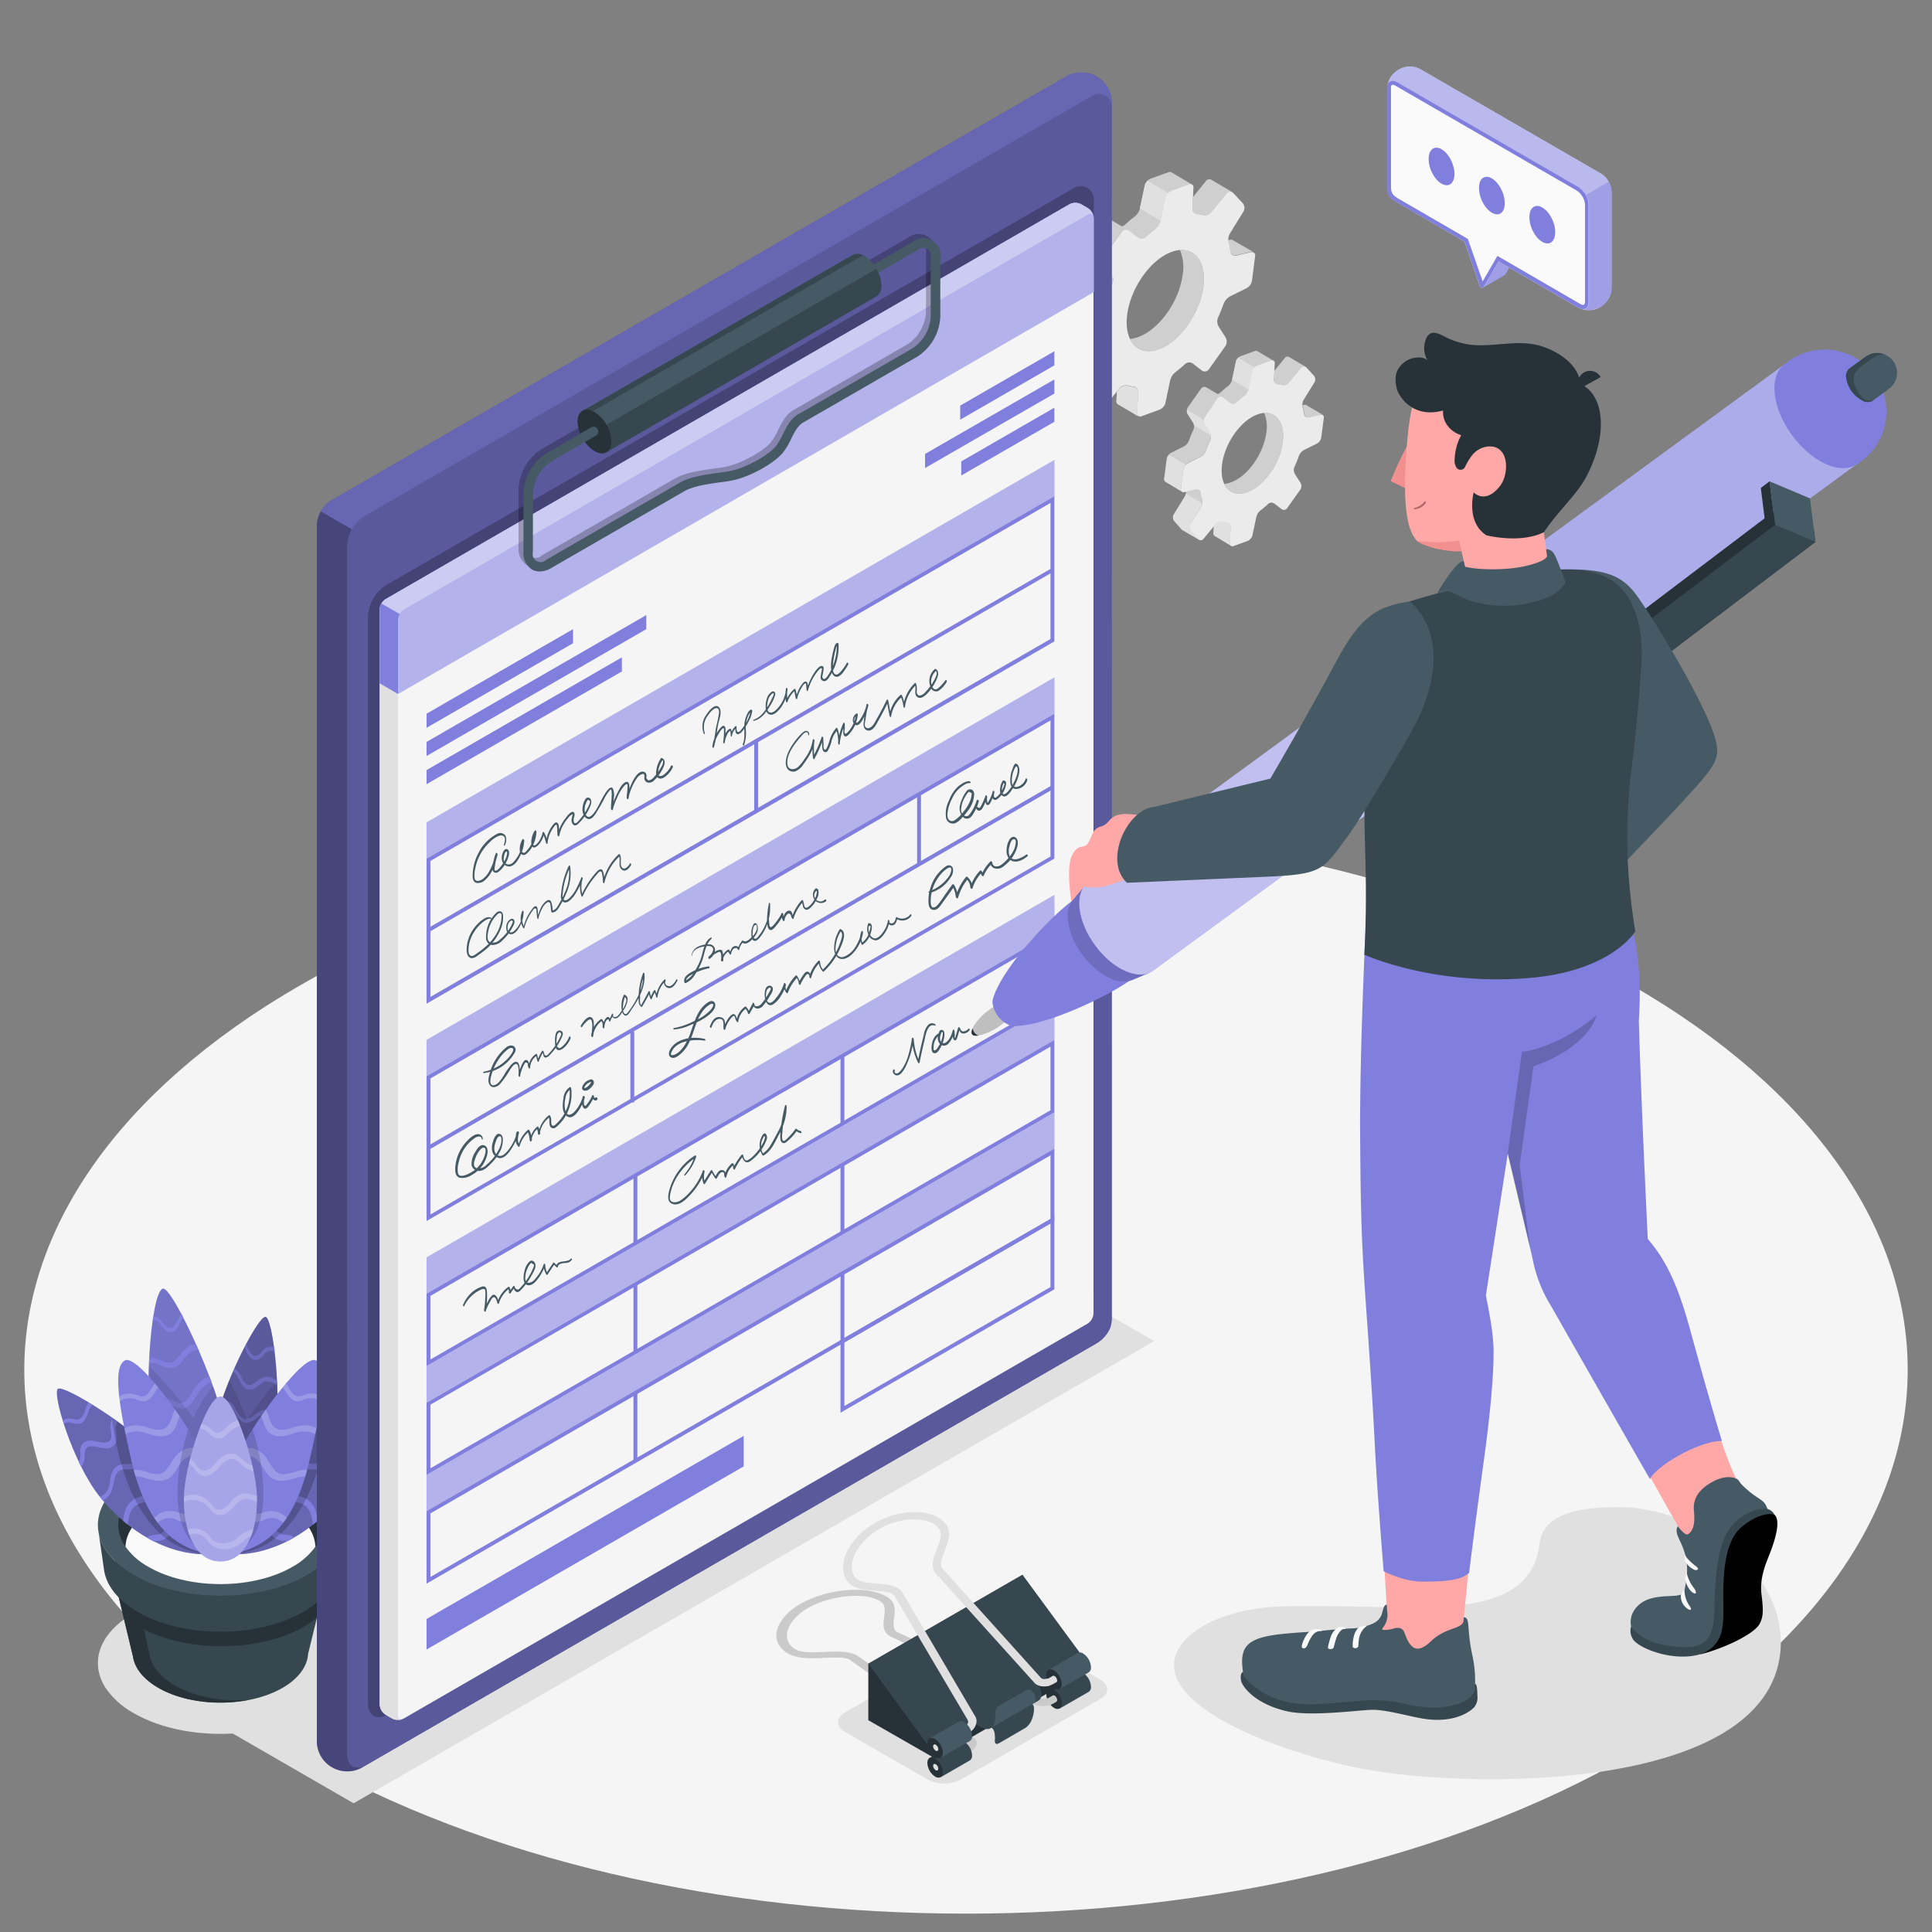 <svg xmlns="http://www.w3.org/2000/svg" viewBox="0 0 500 500"><rect x="0" y="0" width="500" height="500" fill="#808080" stroke="none"/><g id="freepik--Floor--inject-4"><path id="freepik--floor--inject-4" d="M77.67,454c-95.18-54.95-95.18-144,0-199s249.49-54.95,344.66,0,95.18,144,0,199S172.84,509,77.67,454Z" style="fill:#f5f5f5"></path></g><g id="freepik--Shadows--inject-4"><path id="freepik--Shadow--inject-4" d="M240.06,460.54,218.67,448.2c-2.39-1.38-2.39-3.62,0-5l36.25-20.94a9.52,9.52,0,0,1,8.65,0l21.19,12.43c2.38,1.39,2.37,3.65,0,5l-36,20.79A9.51,9.51,0,0,1,240.06,460.54Z" style="fill:#e0e0e0"></path><path id="freepik--shadow--inject-4" d="M88.55,432.55A12,12,0,0,1,86.64,437a21.11,21.11,0,0,1-7.16,6.36c-12.39,7.15-32.48,7.15-44.87,0A21.11,21.11,0,0,1,27.45,437a12,12,0,0,1-1.89-4.44h0c-1.11-5.38,1.92-11,9.06-15.1,12.39-7.17,32.48-7.17,44.87,0C86.62,421.57,89.65,427.17,88.55,432.55Z" style="fill:#e0e0e0"></path><polygon id="freepik--shadow--inject-4" points="91.51 466.69 34.65 433.86 241.81 314.25 298.68 347.08 91.51 466.69" style="fill:#e0e0e0"></polygon><path id="freepik--shadow--inject-4" d="M352.55,457.74c26.82,5.26,104.64,6.45,108.22-30.29,1.86-21.34-22.1-37.17-41.26-37.39-7.56-.09-20.08.55-21.07,9.42C396.81,414.11,381.8,416,365.59,416c-9.65,0-25.84-.68-35.5-.19-7.62.38-18.34,2.94-23.55,8.84C294.36,438.49,325.73,452.47,352.55,457.74Z" style="fill:#e0e0e0"></path></g><g id="freepik--Gears--inject-4"><g id="freepik--Gear--inject-4"><path d="M294.67,107.78a.9.9,0,0,1-.38-.86l.24-5.4a1.35,1.35,0,0,0-1.25-1.39,9.78,9.78,0,0,1-1.37-.24,2.16,2.16,0,0,0-2.09.59l-.77,1-.11,2.32a.93.93,0,0,0,.4.86h0ZM311.43,74.2c.79-6-1.84-9.83-6.07-9.51a11.41,11.41,0,0,1,.73,6.34c-.91,7-6.06,14.22-11.5,16.19a9.07,9.07,0,0,1-2.13.51c1.31,2.77,4,3.9,7.47,2.66C305.37,88.41,310.52,81.17,311.43,74.2Zm-27.21,31.62a1.49,1.49,0,0,1-.28-.24l-2.37-2.6a1.88,1.88,0,0,1-.21-2.12l3.58-5.8a2.66,2.66,0,0,0,.33-1,3.65,3.65,0,0,0-.07-1.37,17.27,17.27,0,0,1-.48-2.17,1.17,1.17,0,0,0-1.43-1L280,90.2a2.92,2.92,0,0,1,0,.66h0a2.67,2.67,0,0,1-.33,1L276,97.69a1.86,1.86,0,0,0,.21,2.12l2.37,2.6a1.13,1.13,0,0,0,.3.24h0Zm34.86-43.66h0a1,1,0,0,0-.72-.1l-.5.11a3.21,3.21,0,0,0,.1.72,15.67,15.67,0,0,1,.48,2.17,1.16,1.16,0,0,0,1.43,1l3.83-.87a.93.93,0,0,1,.6,0ZM278.74,90.23a.9.9,0,0,1-.39-1l.83-6.42a2.76,2.76,0,0,1,.71-1.4,2,2,0,0,1,.65-.52l4.27-2.12a3.56,3.56,0,0,0,1.6-1.84c.43-1.22.93-2.43,1.47-3.61a2.55,2.55,0,0,0,.17-1.41,2.15,2.15,0,0,0-.32-.92l-1.79-2.79a2.11,2.11,0,0,1-.27-1.42A1.84,1.84,0,0,1,286,66L290.3,60a1.29,1.29,0,0,1,1.83-.26l2.3,1.77a1.61,1.61,0,0,0,2-.1A27.48,27.48,0,0,1,299,59.24a4.11,4.11,0,0,0,1.34-2.07V57.1l1.24-5.91a2.66,2.66,0,0,1,.74-1.25,2.11,2.11,0,0,1,.78-.51l4.62-1.68a.9.9,0,0,1,.74,0l-5.32-3.17a1,1,0,0,0-.76,0l-4.63,1.67a2.52,2.52,0,0,0-1.23,1.11,1.08,1.08,0,0,0-.16.3s0,0,0,0a1.58,1.58,0,0,0-.09.31L295,53.93V54a4,4,0,0,1-1.35,2.06,29.05,29.05,0,0,0-2.51,2.12,1.49,1.49,0,0,1-.85.39l-3.62-2.15a1.27,1.27,0,0,0-1.67.36l-4.33,6.09a2,2,0,0,0-.3.79,2.09,2.09,0,0,0,0,.56,1.26,1.26,0,0,0,0,.28,0,0,0,0,0,0,0,2.17,2.17,0,0,0,.07.24,1.08,1.08,0,0,0,.12.24l0,.07,1.79,2.79a1.13,1.13,0,0,1,.13.27.7.7,0,0,1,.08.2,2.21,2.21,0,0,1,.11.46,2.5,2.5,0,0,1-.17,1.4c-.54,1.18-1,2.39-1.47,3.61a3.71,3.71,0,0,1-1.6,1.85l-4.28,2.12a2.13,2.13,0,0,0-.63.52h0l-.13.15a3.47,3.47,0,0,0-.46.78,1.52,1.52,0,0,0-.06.2,1.22,1.22,0,0,0-.06.26L273,86.11a.94.94,0,0,0,.11.66.73.73,0,0,0,.27.28ZM317.47,50a1.1,1.1,0,0,1,1.42-.28l-5.36-3.18h0a1.1,1.1,0,0,0-1.41.28L308.75,51l-.14,3.09a1.35,1.35,0,0,0,1.27,1.38,8.58,8.58,0,0,1,1.36.23,2.16,2.16,0,0,0,2.1-.58Z" style="fill:#e6e6e6"></path><path d="M294.67,107.78a.9.9,0,0,1-.38-.86l.24-5.4a1.35,1.35,0,0,0-1.25-1.39,9.78,9.78,0,0,1-1.37-.24,2.16,2.16,0,0,0-2.09.59l-.77,1-.11,2.32a.93.93,0,0,0,.4.86h0ZM311.43,74.2c.79-6-1.84-9.83-6.07-9.51a11.41,11.41,0,0,1,.73,6.34c-.91,7-6.06,14.22-11.5,16.19a9.07,9.07,0,0,1-2.13.51c1.31,2.77,4,3.9,7.47,2.66C305.37,88.41,310.52,81.17,311.43,74.2Zm-27.21,31.62a1.49,1.49,0,0,1-.28-.24l-2.37-2.6a1.88,1.88,0,0,1-.21-2.12l3.58-5.8a2.66,2.66,0,0,0,.33-1,3.65,3.65,0,0,0-.07-1.37,17.27,17.27,0,0,1-.48-2.17,1.17,1.17,0,0,0-1.43-1L280,90.2a2.92,2.92,0,0,1,0,.66h0a2.67,2.67,0,0,1-.33,1L276,97.69a1.86,1.86,0,0,0,.21,2.12l2.37,2.6a1.13,1.13,0,0,0,.3.24h0Zm34.86-43.66h0a1,1,0,0,0-.72-.1l-.5.11a3.21,3.21,0,0,0,.1.72,15.67,15.67,0,0,1,.48,2.17,1.16,1.16,0,0,0,1.43,1l3.83-.87a.93.93,0,0,1,.6,0ZM278.74,90.23a.9.9,0,0,1-.39-1l.83-6.42a2.76,2.76,0,0,1,.71-1.4,2,2,0,0,1,.65-.52l4.27-2.12a3.56,3.56,0,0,0,1.6-1.84c.43-1.22.93-2.43,1.47-3.61a2.55,2.55,0,0,0,.17-1.41,2.15,2.15,0,0,0-.32-.92l-1.79-2.79a2.11,2.11,0,0,1-.27-1.42A1.84,1.84,0,0,1,286,66L290.3,60a1.29,1.29,0,0,1,1.83-.26l2.3,1.77a1.61,1.61,0,0,0,2-.1A27.48,27.48,0,0,1,299,59.24a4.11,4.11,0,0,0,1.34-2.07V57.1l1.24-5.91a2.66,2.66,0,0,1,.74-1.25,2.11,2.11,0,0,1,.78-.51l4.62-1.68a.9.9,0,0,1,.74,0l-5.32-3.17a1,1,0,0,0-.76,0l-4.63,1.67a2.52,2.52,0,0,0-1.23,1.11,1.08,1.08,0,0,0-.16.3s0,0,0,0a1.58,1.58,0,0,0-.09.31L295,53.93V54a4,4,0,0,1-1.35,2.06,29.05,29.05,0,0,0-2.51,2.12,1.49,1.49,0,0,1-.85.39l-3.62-2.15a1.27,1.27,0,0,0-1.67.36l-4.33,6.09a2,2,0,0,0-.3.79,2.09,2.09,0,0,0,0,.56,1.26,1.26,0,0,0,0,.28,0,0,0,0,0,0,0,2.17,2.17,0,0,0,.07.24,1.08,1.08,0,0,0,.12.24l0,.07,1.79,2.79a1.13,1.13,0,0,1,.13.27.7.7,0,0,1,.08.2,2.21,2.21,0,0,1,.11.46,2.5,2.5,0,0,1-.17,1.4c-.54,1.18-1,2.39-1.47,3.61a3.71,3.71,0,0,1-1.6,1.85l-4.28,2.12a2.13,2.13,0,0,0-.63.52h0l-.13.15a3.47,3.47,0,0,0-.46.78,1.52,1.52,0,0,0-.06.2,1.22,1.22,0,0,0-.06.26L273,86.11a.94.94,0,0,0,.11.66.73.73,0,0,0,.27.28ZM317.47,50a1.1,1.1,0,0,1,1.42-.28l-5.36-3.18h0a1.1,1.1,0,0,0-1.41.28L308.75,51l-.14,3.09a1.35,1.35,0,0,0,1.27,1.38,8.58,8.58,0,0,1,1.36.23,2.16,2.16,0,0,0,2.1-.58Z" style="opacity:0.1"></path><path d="M300.31,57.1l1.24-5.91a2.66,2.66,0,0,1,.74-1.25L297,46.77a3.29,3.29,0,0,0-.47.59,1.08,1.08,0,0,0-.16.3s0,0,0,0a1.58,1.58,0,0,0-.09.31L295,53.93Z" style="fill:#e0e0e0"></path><path d="M288.05,72a2.15,2.15,0,0,0-.32-.92l-1.79-2.79a2.11,2.11,0,0,1-.27-1.42l-5.34-3.17a2.09,2.09,0,0,0,0,.56,1.26,1.26,0,0,0,0,.28,0,0,0,0,0,0,0,2.17,2.17,0,0,0,.07.24,1.08,1.08,0,0,0,.12.24l0,.07,1.79,2.79a1.13,1.13,0,0,1,.13.27,1.19,1.19,0,0,1,.08.2,3.12,3.12,0,0,1,.09.44l0,0Z" style="fill:#e0e0e0"></path><path d="M294.66,107.78a.89.89,0,0,1-.37-.86l.25-5.41a1.35,1.35,0,0,0-1.27-1.38,8.59,8.59,0,0,1-1.36-.24,2.17,2.17,0,0,0-2.1.6l-.76.94-.11,2.32a.9.9,0,0,0,.4.86h0Z" style="fill:#e0e0e0"></path><path d="M284.22,105.82a1.49,1.49,0,0,1-.28-.24l-2.37-2.6a1.88,1.88,0,0,1-.21-2.12l3.58-5.8a2.66,2.66,0,0,0,.33-1l-5.35-3.16a2.67,2.67,0,0,1-.33,1L276,97.69a1.86,1.86,0,0,0,.21,2.12l2.37,2.6a1.13,1.13,0,0,0,.3.24h0Z" style="fill:#e0e0e0"></path><path d="M278.74,90.23a.9.9,0,0,1-.39-1l.83-6.42a2.76,2.76,0,0,1,.71-1.4l-5.34-3.17-.13.15a3.47,3.47,0,0,0-.46.78,1.52,1.52,0,0,0-.06.2,1.22,1.22,0,0,0-.06.26L273,86.11a.94.94,0,0,0,.11.66.73.73,0,0,0,.27.28Z" style="fill:#e0e0e0"></path><path d="M301.59,104.38l1.26-6a4,4,0,0,1,1.35-2.07,32.26,32.26,0,0,0,2.51-2.11,1.6,1.6,0,0,1,2-.11l2.3,1.77a1.28,1.28,0,0,0,1.83-.26l4.33-6.09a2.14,2.14,0,0,0,0-2.21l-1.79-2.79a2.66,2.66,0,0,1-.15-2.33c.55-1.18,1-2.39,1.47-3.61a3.74,3.74,0,0,1,1.59-1.85l4.28-2.11A2.79,2.79,0,0,0,324,72.71l.83-6.43a.86.86,0,0,0-1.11-1l-3.83.87a1.18,1.18,0,0,1-1.44-1.05A17.3,17.3,0,0,0,318,62.9a3.31,3.31,0,0,1,.26-2.4l3.57-5.8a1.86,1.86,0,0,0-.22-2.12L319.21,50a1.12,1.12,0,0,0-1.74,0l-4.14,5.07a2.14,2.14,0,0,1-2.09.6,8.79,8.79,0,0,0-1.36-.24A1.36,1.36,0,0,1,308.61,54l.25-5.4a.82.82,0,0,0-1.17-.89l-4.62,1.68a2.62,2.62,0,0,0-1.51,1.75l-1.26,6A4,4,0,0,1,299,59.24a30.62,30.62,0,0,0-2.52,2.11,1.58,1.58,0,0,1-2,.1l-2.3-1.76a1.28,1.28,0,0,0-1.83.26L286,66a2.14,2.14,0,0,0,0,2.21L287.73,71a2.66,2.66,0,0,1,.15,2.33c-.55,1.18-1,2.39-1.47,3.61a3.74,3.74,0,0,1-1.59,1.85l-4.28,2.11a2.79,2.79,0,0,0-1.36,1.91l-.83,6.43a.86.86,0,0,0,1.11,1l3.83-.87a1.18,1.18,0,0,1,1.44,1,15.68,15.68,0,0,0,.47,2.17,3.4,3.4,0,0,1-.27,2.41l-3.57,5.79a1.86,1.86,0,0,0,.22,2.12l2.36,2.6a1.12,1.12,0,0,0,1.74,0l4.14-5.07a2.14,2.14,0,0,1,2.09-.6,8.79,8.79,0,0,0,1.36.24,1.36,1.36,0,0,1,1.27,1.39l-.25,5.4a.82.82,0,0,0,1.17.89l4.62-1.68A2.62,2.62,0,0,0,301.59,104.38Zm-1.66-14c-5.44,2-9.12-2.07-8.21-9s6.06-14.21,11.5-16.19,9.12,2.07,8.21,9S305.38,88.41,299.93,90.39Z" style="fill:#ebebeb"></path></g><g id="freepik--gear--inject-4"><path d="M318.61,141.23a.74.74,0,0,1-.3-.68l.2-4.31a1.09,1.09,0,0,0-1-1.11,7.51,7.51,0,0,1-1.09-.19,1.71,1.71,0,0,0-1.67.47l-.62.76-.08,1.85a.71.71,0,0,0,.32.68h0ZM332,114.46c.62-4.79-1.47-7.84-4.84-7.58a9.15,9.15,0,0,1,.58,5.05c-.73,5.55-4.83,11.34-9.17,12.91a7,7,0,0,1-1.7.4c1,2.21,3.23,3.12,6,2.13C327.15,125.79,331.25,120,332,114.46Zm-21.69,25.21a.79.79,0,0,1-.22-.19l-1.9-2.08a1.52,1.52,0,0,1-.17-1.69l2.86-4.62a2.08,2.08,0,0,0,.26-.82,2.86,2.86,0,0,0-.06-1.1,14.24,14.24,0,0,1-.37-1.73.94.94,0,0,0-1.15-.83l-2.66.61a2.27,2.27,0,0,1,0,.52h0a2.15,2.15,0,0,1-.27.81l-2.85,4.62a1.52,1.52,0,0,0,.17,1.7L305.8,137a1.33,1.33,0,0,0,.24.19h0Zm27.79-34.81h0a.74.74,0,0,0-.58-.08l-.39.09a2.53,2.53,0,0,0,.08.57,12.55,12.55,0,0,1,.38,1.73.93.93,0,0,0,1.14.83l3.05-.69a.7.7,0,0,1,.48,0Zm-32.17,22.38a.73.73,0,0,1-.31-.76l.67-5.12a2.18,2.18,0,0,1,.56-1.11,1.82,1.82,0,0,1,.52-.42l3.41-1.68a2.93,2.93,0,0,0,1.27-1.48c.35-1,.74-1.93,1.17-2.87a2.09,2.09,0,0,0,.14-1.12,2,2,0,0,0-.25-.74l-1.44-2.22a1.72,1.72,0,0,1-.21-1.14,1.59,1.59,0,0,1,.24-.63l3.45-4.85a1,1,0,0,1,1.46-.21l1.83,1.41a1.29,1.29,0,0,0,1.61-.08,23.88,23.88,0,0,1,2-1.69,3.24,3.24,0,0,0,1.08-1.65v0l1-4.72a2.09,2.09,0,0,1,.59-1,1.67,1.67,0,0,1,.62-.41L329,93.37a.73.73,0,0,1,.6,0l-4.24-2.52a.75.75,0,0,0-.61,0l-3.69,1.34a1.93,1.93,0,0,0-1,.88.7.7,0,0,0-.13.24l0,0a1,1,0,0,0-.08.24l-1,4.72v.06a3.21,3.21,0,0,1-1.08,1.64,23.88,23.88,0,0,0-2,1.69,1.29,1.29,0,0,1-.68.31l-2.88-1.71a1,1,0,0,0-1.34.28l-3.44,4.86a1.48,1.48,0,0,0-.25.62,2.26,2.26,0,0,0,0,.45,1.57,1.57,0,0,0,0,.23v0l.06.19.09.2,0,0,1.42,2.22a1.06,1.06,0,0,1,.11.21.85.85,0,0,1,.06.17,1.9,1.9,0,0,1,.09.36,2.07,2.07,0,0,1-.13,1.12,30,30,0,0,0-1.18,2.88,3,3,0,0,1-1.27,1.47l-3.41,1.69a1.78,1.78,0,0,0-.51.42h0l-.11.12a2.62,2.62,0,0,0-.36.62,1,1,0,0,0-.05.16.8.8,0,0,0-.05.21l-.67,5.12a.82.82,0,0,0,.09.53.69.69,0,0,0,.22.23ZM336.8,95.17a.86.86,0,0,1,1.12-.23l-4.27-2.53h0a.86.86,0,0,0-1.12.22l-2.69,3.29-.11,2.46a1.08,1.08,0,0,0,1,1.1,7.61,7.61,0,0,1,1.08.19,1.72,1.72,0,0,0,1.68-.47Z" style="fill:#e6e6e6"></path><path d="M318.61,141.23a.74.74,0,0,1-.3-.68l.2-4.31a1.09,1.09,0,0,0-1-1.11,7.51,7.51,0,0,1-1.09-.19,1.71,1.71,0,0,0-1.67.47l-.62.76-.08,1.85a.71.71,0,0,0,.32.68h0ZM332,114.46c.62-4.79-1.47-7.84-4.84-7.58a9.15,9.15,0,0,1,.58,5.05c-.73,5.55-4.83,11.34-9.17,12.91a7,7,0,0,1-1.7.4c1,2.21,3.23,3.12,6,2.13C327.15,125.79,331.25,120,332,114.46Zm-21.69,25.21a.79.79,0,0,1-.22-.19l-1.9-2.08a1.52,1.52,0,0,1-.17-1.69l2.86-4.62a2.08,2.08,0,0,0,.26-.82,2.86,2.86,0,0,0-.06-1.1,14.24,14.24,0,0,1-.37-1.73.94.94,0,0,0-1.15-.83l-2.66.61a2.27,2.27,0,0,1,0,.52h0a2.15,2.15,0,0,1-.27.81l-2.85,4.62a1.52,1.52,0,0,0,.17,1.7L305.8,137a1.33,1.33,0,0,0,.24.19h0Zm27.79-34.81h0a.74.74,0,0,0-.58-.08l-.39.09a2.53,2.53,0,0,0,.08.57,12.55,12.55,0,0,1,.38,1.73.93.93,0,0,0,1.14.83l3.05-.69a.7.7,0,0,1,.48,0Zm-32.17,22.38a.73.73,0,0,1-.31-.76l.67-5.12a2.18,2.18,0,0,1,.56-1.11,1.82,1.82,0,0,1,.52-.42l3.41-1.68a2.93,2.93,0,0,0,1.27-1.48c.35-1,.74-1.93,1.17-2.87a2.09,2.09,0,0,0,.14-1.12,2,2,0,0,0-.25-.74l-1.44-2.22a1.72,1.72,0,0,1-.21-1.14,1.59,1.59,0,0,1,.24-.63l3.45-4.85a1,1,0,0,1,1.46-.21l1.83,1.41a1.29,1.29,0,0,0,1.61-.08,23.88,23.88,0,0,1,2-1.69,3.24,3.24,0,0,0,1.08-1.65v0l1-4.72a2.09,2.09,0,0,1,.59-1,1.67,1.67,0,0,1,.62-.41L329,93.37a.73.73,0,0,1,.6,0l-4.24-2.52a.75.75,0,0,0-.61,0l-3.69,1.34a1.93,1.93,0,0,0-1,.88.7.7,0,0,0-.13.24l0,0a1,1,0,0,0-.08.24l-1,4.72v.06a3.21,3.21,0,0,1-1.08,1.64,23.88,23.88,0,0,0-2,1.69,1.29,1.29,0,0,1-.68.31l-2.88-1.71a1,1,0,0,0-1.34.28l-3.44,4.86a1.48,1.48,0,0,0-.25.62,2.26,2.26,0,0,0,0,.45,1.57,1.57,0,0,0,0,.23v0l.06.19.09.2,0,0,1.42,2.22a1.06,1.06,0,0,1,.11.21.85.85,0,0,1,.06.17,1.9,1.9,0,0,1,.09.36,2.07,2.07,0,0,1-.13,1.12,30,30,0,0,0-1.18,2.88,3,3,0,0,1-1.27,1.47l-3.41,1.69a1.78,1.78,0,0,0-.51.42h0l-.11.12a2.62,2.62,0,0,0-.36.62,1,1,0,0,0-.05.16.8.8,0,0,0-.05.21l-.67,5.12a.82.82,0,0,0,.09.53.69.69,0,0,0,.22.23ZM336.8,95.17a.86.86,0,0,1,1.12-.23l-4.27-2.53h0a.86.86,0,0,0-1.12.22l-2.69,3.29-.11,2.46a1.08,1.08,0,0,0,1,1.1,7.61,7.61,0,0,1,1.08.19,1.72,1.72,0,0,0,1.68-.47Z" style="opacity:0.1"></path><path d="M323.12,100.83l1-4.72a2.09,2.09,0,0,1,.59-1l-4.25-2.53a2.4,2.4,0,0,0-.37.47.7.7,0,0,0-.13.24l0,0a1,1,0,0,0-.08.24l-1,4.72Z" style="fill:#e0e0e0"></path><path d="M313.34,112.68a2,2,0,0,0-.25-.74l-1.44-2.22a1.72,1.72,0,0,1-.21-1.14l-4.26-2.53a2.26,2.26,0,0,0,0,.45,1.57,1.57,0,0,0,0,.23v0l.06.19.09.2,0,0,1.42,2.22a1.06,1.06,0,0,1,.11.21l.06.17a3.59,3.59,0,0,1,.08.35h0Z" style="fill:#e0e0e0"></path><path d="M318.61,141.23a.72.72,0,0,1-.3-.68l.2-4.31a1.07,1.07,0,0,0-1-1.11,6.42,6.42,0,0,1-1.08-.19,1.7,1.7,0,0,0-1.67.48l-.61.75-.09,1.84a.7.7,0,0,0,.32.69h0Z" style="fill:#e0e0e0"></path><path d="M310.29,139.67a.79.79,0,0,1-.22-.19l-1.9-2.08a1.52,1.52,0,0,1-.17-1.69l2.86-4.62a2.08,2.08,0,0,0,.26-.82l-4.26-2.52a2.15,2.15,0,0,1-.27.81l-2.85,4.62a1.52,1.52,0,0,0,.17,1.7L305.8,137a1.33,1.33,0,0,0,.24.19h0Z" style="fill:#e0e0e0"></path><path d="M305.91,127.24a.73.73,0,0,1-.31-.76l.67-5.12a2.18,2.18,0,0,1,.56-1.11l-4.25-2.53-.11.12a2.62,2.62,0,0,0-.36.62,1,1,0,0,0-.05.16.8.8,0,0,0-.05.21l-.67,5.12a.82.82,0,0,0,.09.53.69.69,0,0,0,.22.23Z" style="fill:#e0e0e0"></path><path d="M324.14,138.52l1-4.78a3.19,3.19,0,0,1,1.07-1.64,24,24,0,0,0,2-1.69,1.27,1.27,0,0,1,1.6-.08l1.83,1.4a1,1,0,0,0,1.46-.2l3.45-4.86a1.69,1.69,0,0,0,0-1.76l-1.43-2.22a2.14,2.14,0,0,1-.12-1.86c.43-.94.83-1.91,1.17-2.88a3,3,0,0,1,1.27-1.47l3.41-1.69a2.2,2.2,0,0,0,1.08-1.52l.67-5.12a.69.69,0,0,0-.89-.83l-3.05.69a.94.94,0,0,1-1.15-.83,12.56,12.56,0,0,0-.37-1.73,2.71,2.71,0,0,1,.21-1.92l2.85-4.61a1.52,1.52,0,0,0-.17-1.7l-1.89-2.07a.89.89,0,0,0-1.39,0l-3.29,4a1.72,1.72,0,0,1-1.68.47,7.61,7.61,0,0,0-1.08-.19,1.08,1.08,0,0,1-1-1.1l.2-4.31a.66.66,0,0,0-.94-.71l-3.68,1.34a2.11,2.11,0,0,0-1.2,1.4l-1,4.77a3.17,3.17,0,0,1-1.08,1.65,23.88,23.88,0,0,0-2,1.69,1.29,1.29,0,0,1-1.61.08l-1.83-1.41a1,1,0,0,0-1.46.21L311.68,108a1.71,1.71,0,0,0,0,1.77l1.42,2.22a2.14,2.14,0,0,1,.13,1.86c-.44.94-.83,1.9-1.18,2.88a3,3,0,0,1-1.27,1.47l-3.41,1.69a2.19,2.19,0,0,0-1.08,1.52l-.67,5.12a.7.7,0,0,0,.89.83l3.05-.7a.94.94,0,0,1,1.15.84,15.1,15.1,0,0,0,.37,1.73,2.62,2.62,0,0,1-.21,1.91L308,135.71a1.48,1.48,0,0,0,.17,1.69l1.88,2.08a.89.89,0,0,0,1.39,0l3.3-4a1.73,1.73,0,0,1,1.67-.48,6.42,6.42,0,0,0,1.08.19,1.07,1.07,0,0,1,1,1.11l-.2,4.31a.66.66,0,0,0,.94.71l3.68-1.34A2.12,2.12,0,0,0,324.14,138.52Zm-1.33-11.15c-4.34,1.57-7.27-1.65-6.54-7.2s4.82-11.34,9.16-12.91,7.27,1.65,6.55,7.2S327.15,125.79,322.81,127.37Z" style="fill:#ebebeb"></path></g></g><g id="freepik--Plants--inject-4"><g id="freepik--Plant--inject-4"><g id="freepik--Pot--inject-4"><path d="M85.58,404.11H28.51l5.9,24.58h0c.45,3,2.64,5.86,6.57,8.13,8.87,5.12,23.26,5.12,32.14,0,4.23-2.44,6.42-5.61,6.62-8.81Z" style="fill:#37474f"></path><path d="M78.62,421A24.21,24.21,0,0,0,82,418.57l3.22-13.14A23.25,23.25,0,0,1,79.48,410c-12,7-31.34,7.12-43.78.57l1.45-5.86-.45-.62H28.51l5.9,24.57h0c.45,3,2.64,5.86,6.57,8.13,6.32,3.65,15.43,4.68,23.37,3.13-14.22,1.06-24-5.15-25.44-10.88-.59-2.29-1.61-7.35-1.61-7.35C49.18,427.74,67.27,427.5,78.62,421Z" style="fill:#263238"></path><path d="M88.55,396.84a11.94,11.94,0,0,1-1.91,4.43,21.11,21.11,0,0,1-7.16,6.36c-12.39,7.15-32.48,7.15-44.87,0a21.11,21.11,0,0,1-7.16-6.36,11.88,11.88,0,0,1-1.89-4.43h0c-1.11-5.38,1.92-11,9.06-15.11,12.39-7.16,32.48-7.16,44.87,0C86.62,385.86,89.65,391.46,88.55,396.84Z" style="fill:#455a64"></path><path d="M86.64,401.27a21.11,21.11,0,0,1-7.16,6.36c-12.39,7.15-32.48,7.15-44.87,0a21.11,21.11,0,0,1-7.16-6.36,11.88,11.88,0,0,1-1.89-4.43h0l1.4,9.67c.65,3.89,3.55,7.68,8.72,10.67,11.81,6.81,30.94,6.81,42.75,0,5.1-2.95,8-6.69,8.69-10.53l.08-.5,1.36-9.31A11.94,11.94,0,0,1,86.64,401.27Z" style="fill:#37474f"></path><path d="M75.74,383.89c-10.32-6-27.06-6-37.38,0-5.85,3.37-8.38,7.93-7.61,12.33.59,3.38,3.13,6.66,7.61,9.25,10.32,6,27.06,6,37.38,0,4.48-2.59,7-5.87,7.61-9.24C84.12,391.82,81.59,387.26,75.74,383.89Z" style="fill:#263238"></path><path d="M32.49,400.31a17.75,17.75,0,0,0,5.87,5.16c10.32,6,27.06,6,37.38,0a17.86,17.86,0,0,0,5.87-5.16c-.08-3.57-2.47-7.13-7.19-9.85-9.6-5.55-25.15-5.55-34.74,0C35,393.18,32.57,396.74,32.49,400.31Z" style="fill:#fafafa"></path></g><path d="M59,389.21c-4.74-1.29-5.54-11.56-2.89-22.41,2.59-10.56,10.87-26.38,12.63-26s3.95,17.55,2.72,28.9C70,383.43,63.77,390.5,59,389.21Z" style="fill:#807FDE"></path><path d="M59,389.21c-4.74-1.29-5.54-11.56-2.89-22.41,2.59-10.56,10.87-26.38,12.63-26s3.95,17.55,2.72,28.9C70,383.43,63.77,390.5,59,389.21Z" style="opacity:0.3"></path><path d="M61.34,356c.85,1.34,1.37,3.62,3.36,3.63,1.6,0,2.44-1.69,3.88-2.08a3.94,3.94,0,0,1,3.19,1l-.06-1.24a4.86,4.86,0,0,0-2.75-1,4,4,0,0,0-2.3,1c-.74.57-1.64,1.44-2.66,1s-1.48-1.92-2.08-2.89a3.65,3.65,0,0,0-1.26-1.3c-.13.29-.26.58-.38.88A2.68,2.68,0,0,1,61.34,356ZM67,351.74a6.79,6.79,0,0,0,1.61-1.51,2.3,2.3,0,0,1,2.44-.47l.08,0c0-.37-.09-.73-.13-1.08l-.46-.11a2.72,2.72,0,0,0-2,.43c-.65.47-1,1.28-1.71,1.7-1.24.74-2.23-.61-2.6-1.63-.16-.46-.29-.92-.44-1.38-.13.24-.26.48-.38.72.08.33.16.66.26,1C64.07,350.75,65.34,352.51,67,351.74Zm-.15,13.73c-.87.52-1.6,1.41-2.6,1.69-2.44.7-3-3.07-4.56-4.19a3.29,3.29,0,0,0-2.22-.58c-.1.29-.19.58-.28.87a3,3,0,0,1,1.24,0,3.39,3.39,0,0,1,2.14,1.9c.78,1.4,1.77,3.41,3.73,3a6.17,6.17,0,0,0,2.27-1.28,4.1,4.1,0,0,1,3.31-.89,4.47,4.47,0,0,1,1.86,1l.06-1.12a4.66,4.66,0,0,0-2.27-1A4.08,4.08,0,0,0,66.81,365.47Zm1.49,8.29a4.84,4.84,0,0,0-3.24.42c-1.13.56-2,1.66-3.14,2.1-2.58,1-3-2.76-4.87-3.68a4,4,0,0,0-2-.38l-.12.88a3.76,3.76,0,0,1,.75,0,3.45,3.45,0,0,1,2.67,2.06c.91,1.7,2.11,3.09,4.2,2.07,1.12-.55,1.92-1.57,3.07-2.06a3.66,3.66,0,0,1,3.85.35,6.09,6.09,0,0,1,.73.89c.1-.36.19-.74.27-1.12A4.09,4.09,0,0,0,68.3,373.76Z" style="fill:#807FDE;opacity:0.5"></path><path d="M59,389.21c4.75,1.29,11-5.78,12.46-19.54a81.51,81.51,0,0,0,.26-11.8c-3.88,3.19-7.76,9.68-7.76,9.68a105.17,105.17,0,0,0-4.61-10.37,73.62,73.62,0,0,0-3.24,9.62C53.48,377.65,54.28,387.92,59,389.21Z" style="opacity:0.1"></path><path d="M55.16,394.91c-6.25,4-12.07-10.24-15.17-21s-1.08-38.86,2.07-40.4c2.23-1.09,14,24.1,16.33,36.37C60.07,378.74,60.12,391.72,55.16,394.91Z" style="fill:#807FDE"></path><path d="M55.16,394.91c-6.25,4-12.07-10.24-15.17-21s-1.08-38.86,2.07-40.4c2.23-1.09,14,24.1,16.33,36.37C60.07,378.74,60.12,391.72,55.16,394.91Z" style="opacity:0.1"></path><path d="M41.69,353.36c2,1,3.52,1,5.05-.68s2.46-3.48,4.68-3.23c-.21-.49-.43-1-.65-1.47a3.37,3.37,0,0,0-1.08.11c-1.93.52-2.8,2.53-4.16,3.81-2.09,2-4.32-.62-6.7-.47l-.21,0-.06,1.29A6.09,6.09,0,0,1,41.69,353.36ZM58.84,372.7a8,8,0,0,0-1-.29,3.77,3.77,0,0,0-3,.67c-1.89,1.38-2,4.46-5,3.66-2.32-.62-4.07-2.15-6.5-.92a8.16,8.16,0,0,0-2.25,1.69l.36,1.07a6.93,6.93,0,0,1,3-1.89c2.63-.68,4.61,2,7.23,1.55,2.13-.36,2.36-2.7,3.84-3.86a3.34,3.34,0,0,1,3.46-.21C59,373.67,58.91,373.19,58.84,372.7Zm-17-29.55c.73,1,1.75,2.12,3.11,1.42s1.55-2.5,2.49-3.65l-.51-1c-.91,1.21-1.35,3.84-3.09,3.74-1.35-.07-1.88-2.08-3-2.66a2,2,0,0,0-1.13-.22l-.12.83.27,0C40.74,341.66,41.29,342.46,41.8,343.15Zm4.7,21.34c2.46.54,3.67-2.4,4.78-4a7.25,7.25,0,0,1,3.42-2.89c-.17-.44-.33-.88-.5-1.33a5,5,0,0,0-1.29.48,8.36,8.36,0,0,0-2.67,2.72c-.74,1.11-1.36,2.59-2.51,3.34-1.32.86-2.86-.48-4.23-.73a7.33,7.33,0,0,0-3.8.31,6.1,6.1,0,0,0-1.15.56c0,.61.06,1.21.09,1.8a5.83,5.83,0,0,1,4-1.34C44.08,363.41,45.15,364.2,46.5,364.49Z" style="fill:#807FDE"></path><path d="M55.12,358.71A35.09,35.09,0,0,0,50.06,367s-6.78-9.19-11.54-13.35c-.26,7.63.12,15.59,1.47,20.27,3.1,10.76,8.92,25,15.17,21,5-3.19,4.91-16.17,3.23-25A77.85,77.85,0,0,0,55.12,358.71Z" style="opacity:0.1"></path><path d="M54.73,402.23c-11.41.62-22.08-6.29-29-15S13.41,360.52,15,359.41s20,10.25,26.9,18.44C50.93,388.6,54.73,402.23,54.73,402.23Z" style="fill:#807FDE"></path><path d="M54.73,402.23c-11.41.62-22.08-6.29-29-15S13.41,360.52,15,359.41s20,10.25,26.9,18.44C50.93,388.6,54.73,402.23,54.73,402.23Z" style="opacity:0.2"></path><path d="M29.82,373.65c.66-1.08.28-2.37.14-3.53a3.25,3.25,0,0,1,.46-2.22L29.13,367a4.65,4.65,0,0,0-.47,3.09c.19,1.32.51,3-1.25,3.2-1.92.27-4.58-1.45-6.12.45-.74.92-.46,2.1-.48,3.17a3.15,3.15,0,0,1-.42,1.39c.21.44.42.87.64,1.29a4,4,0,0,0,.85-1.93c.16-1.33-.36-3,1.43-3.32,1.24-.2,2.43.37,3.66.46A2.91,2.91,0,0,0,29.82,373.65Zm-6.37-9.53a2.16,2.16,0,0,1,.5-.54l-1-.63c-.84,1.1-.84,2.61-1.69,3.71a1.94,1.94,0,0,1-2.15.61,3.66,3.66,0,0,0-2.38.08,3.72,3.72,0,0,0-.48.27c.09.27.17.55.26.83a2.5,2.5,0,0,1,1.2-.33c.86,0,1.67.43,2.54.37a2.24,2.24,0,0,0,1.51-.78C22.68,366.69,22.72,365.25,23.45,364.12Zm12.64,15.29a5.55,5.55,0,0,0,1.74-2.94,19.27,19.27,0,0,0,.29-2.42l-1.08-1c-.23,1.34-.11,2.69-.8,4a3.57,3.57,0,0,1-3.55,1.86,3.73,3.73,0,0,0-3,1,5.73,5.73,0,0,0-1.14,3.06c-.23,1.59-.47,3.06-1.95,4a4.34,4.34,0,0,1-.79.37c.27.34.55.67.82,1A4.38,4.38,0,0,0,28.22,387c1.91-2.27.37-6.77,4.42-6.76A4.93,4.93,0,0,0,36.09,379.41Zm6.14,1.15a5.64,5.64,0,0,1,.86-1.19q-.48-.63-1-1.23a7.43,7.43,0,0,0-1.83,3.59A10.79,10.79,0,0,1,38.79,386c-1,1.28-2.58,1.14-3.89,1.87a5.54,5.54,0,0,0-2.43,2.84,13,13,0,0,0-.61,2.88c.39.34.8.67,1.2,1a1,1,0,0,0,0-.17c.25-1.62.45-3.28,1.71-4.46s2.86-1,4.15-1.88C41.42,386.32,41,383,42.23,380.56Zm5,4.76a7.5,7.5,0,0,0-.93.85c-2,2.14-1.7,4.92-2.42,7.53A4.59,4.59,0,0,1,41.4,397c-1.08.45-2.31,0-3.26.87l-.09.11c.56.32,1.13.63,1.71.92a4.94,4.94,0,0,1,1-.11,4.31,4.31,0,0,0,1.77-.43A5,5,0,0,0,44.65,396c1.19-2.45.66-5.43,2.14-7.76A6.35,6.35,0,0,1,48,386.76Q47.61,386,47.18,385.32Z" style="fill:#807FDE"></path><path d="M29,366.92c1.07,9.44,6.11,34.87,25.7,35.31,0,0-3.8-13.63-12.86-24.38C38.93,374.38,33.93,370.34,29,366.92Z" style="opacity:0.2"></path><path d="M54.73,402.23c-9-1.3-16.68-7-20.64-23.9s-4.57-24.54-1.84-26.22c3.13-1.94,15.38,15.11,19.32,22.61C61.47,393.55,54.73,402.23,54.73,402.23Z" style="fill:#807FDE"></path><path d="M38.07,371c2.24.7,5.15,1.45,6.83-.76.82-1.08,1-2.55,1.62-3.69-.4-.57-.8-1.15-1.21-1.72-1,1.59-1,3.94-2.69,4.85-1.3.69-2.84.24-4.16-.16a9.83,9.83,0,0,0-4.12-.62,5.75,5.75,0,0,0-2.15.76l.32,1.54a6.07,6.07,0,0,1,.89-.43A6.89,6.89,0,0,1,38.07,371Zm-2.65-8.76a3.47,3.47,0,0,0,2.09.4c1.36-.28,2.07-1.6,2.77-2.66a5,5,0,0,1,.69-.89l-.85-1-.17.18c-.85,1-1.56,3.12-3.14,3.15a10.6,10.6,0,0,1-2.24-.65,5.27,5.27,0,0,0-1.94-.05,4.87,4.87,0,0,0-1.79.69c0,.39.1.8.15,1.21a5.43,5.43,0,0,1,2.41-.74A5,5,0,0,1,35.42,362.23ZM45.22,381c.86-1.25,1.47-2.67,2.74-3.58a6,6,0,0,1,4.58-.81c-.31-.63-.62-1.26-1-1.91a7.48,7.48,0,0,0-3.11.2,6.55,6.55,0,0,0-3.42,2.5,19.55,19.55,0,0,1-2.3,3.31c-1.83,1.67-4.3.21-6.34-.19a7.18,7.18,0,0,0-1.79-.14c.16.59.32,1.16.49,1.73a7.49,7.49,0,0,1,2.36.36C40.52,383.44,43.18,384,45.22,381Zm10.34,3.29a4.61,4.61,0,0,0-.46.13,7,7,0,0,0-3,2.28c-.87,1.12-1.33,2.49-2.15,3.64a2.82,2.82,0,0,1-3.57,1.19,6.11,6.11,0,0,0-4-.29,6.48,6.48,0,0,0-2.5,1.56c.31.46.62.88.94,1.29A5.29,5.29,0,0,1,42.76,393a4.31,4.31,0,0,1,3.09.38,4.83,4.83,0,0,0,6.35-1.93c.77-1.12,1.22-2.46,2.08-3.52a5.08,5.08,0,0,1,1.85-1.42C56,385.79,55.78,385.07,55.56,384.31Z" style="fill:#fff;opacity:0.2"></path><path d="M51.57,374.72c-.71-1.36-1.7-3-2.85-4.85-3.88,12-5.13,29.52,6,32.36C54.73,402.23,61.47,393.55,51.57,374.72Z" style="opacity:0.15"></path><path d="M59.37,402.23c11.41.62,22.08-6.29,29-15s12.32-26.71,10.76-27.82-20,10.25-26.89,18.44C63.16,388.6,59.37,402.23,59.37,402.23Z" style="fill:#807FDE"></path><path d="M59.37,402.23c11.41.62,22.08-6.29,29-15s12.32-26.71,10.76-27.82-20,10.25-26.89,18.44C63.16,388.6,59.37,402.23,59.37,402.23Z" style="opacity:0.2"></path><path d="M87.13,374.79c1.22-.09,2.42-.66,3.66-.46,1.79.28,1.27,2,1.43,3.32a3.88,3.88,0,0,0,.85,1.93c.21-.42.43-.85.63-1.29a3,3,0,0,1-.41-1.39c0-1.07.26-2.25-.49-3.17-1.54-1.9-4.19-.18-6.11-.45-1.76-.24-1.45-1.88-1.26-3.2A4.64,4.64,0,0,0,85,367l-1.29.91a3.25,3.25,0,0,1,.46,2.22c-.15,1.16-.53,2.45.14,3.53A2.91,2.91,0,0,0,87.13,374.79Zm5.23-7.08a2.24,2.24,0,0,0,1.51.78c.87.06,1.67-.4,2.54-.37a2.46,2.46,0,0,1,1.19.33c.09-.28.18-.56.26-.83a3.59,3.59,0,0,0-.47-.27,3.66,3.66,0,0,0-2.38-.08,1.93,1.93,0,0,1-2.15-.61c-.85-1.1-.85-2.61-1.69-3.71l-1,.63a2.19,2.19,0,0,1,.51.54C91.38,365.25,91.42,366.69,92.36,367.71ZM81.45,380.28c4.06,0,2.51,4.49,4.42,6.76a4.55,4.55,0,0,0,1.64,1.21c.28-.32.56-.65.83-1a4,4,0,0,1-.79-.37c-1.48-.9-1.72-2.37-2-4a5.81,5.81,0,0,0-1.14-3.06,3.77,3.77,0,0,0-3.06-1A3.58,3.58,0,0,1,77.85,377c-.69-1.26-.56-2.61-.8-4l-1.08,1a21.33,21.33,0,0,0,.3,2.42A5.6,5.6,0,0,0,78,379.41,4.94,4.94,0,0,0,81.45,380.28Zm-6.32,7.77c1.29.91,3,.74,4.16,1.88s1.45,2.84,1.71,4.46l0,.17c.41-.32.81-.65,1.21-1a14.2,14.2,0,0,0-.61-2.88,5.54,5.54,0,0,0-2.43-2.84c-1.32-.73-2.9-.59-3.89-1.87a10.65,10.65,0,0,1-1.49-4.25A7.33,7.33,0,0,0,72,378.14q-.51.6-1,1.23a5.27,5.27,0,0,1,.85,1.19C73.1,383,72.68,386.32,75.13,388.05Zm-9.06-1.29a6.14,6.14,0,0,1,1.24,1.43c1.48,2.33,1,5.31,2.13,7.76a5,5,0,0,0,2.17,2.37,4.4,4.4,0,0,0,1.78.43,5,5,0,0,1,1,.11c.57-.29,1.14-.6,1.71-.92,0,0-.06-.08-.09-.11-.95-.85-2.18-.42-3.27-.87a4.62,4.62,0,0,1-2.43-3.26c-.71-2.61-.47-5.39-2.42-7.53a7.41,7.41,0,0,0-.92-.85C66.63,385.8,66.35,386.28,66.07,386.76Z" style="fill:#807FDE"></path><path d="M85.07,366.92C84,376.36,79,401.79,59.37,402.23c0,0,3.79-13.63,12.86-24.38C75.16,374.38,80.16,370.34,85.07,366.92Z" style="opacity:0.2"></path><path d="M59.37,402.23c9-1.3,16.68-7,20.64-23.9s4.56-24.54,1.84-26.22c-3.14-1.94-15.39,15.11-19.33,22.61C52.62,393.55,59.37,402.23,59.37,402.23Z" style="fill:#807FDE"></path><path d="M80.69,370.76a6.18,6.18,0,0,1,.9.43l.32-1.54a5.87,5.87,0,0,0-2.15-.76,9.88,9.88,0,0,0-4.13.62c-1.31.4-2.85.85-4.15.16-1.73-.91-1.71-3.26-2.7-4.85-.4.57-.81,1.15-1.2,1.72.57,1.14.8,2.61,1.62,3.69,1.67,2.21,4.59,1.46,6.82.76A6.89,6.89,0,0,1,80.69,370.76Zm0-8.91a5.43,5.43,0,0,1,2.41.74c0-.41.1-.82.15-1.21a4.85,4.85,0,0,0-1.8-.69,5.22,5.22,0,0,0-1.93.05,10.77,10.77,0,0,1-2.24.65c-1.58,0-2.3-2.13-3.15-3.15a1.45,1.45,0,0,0-.17-.18l-.84,1a5.56,5.56,0,0,1,.69.89c.69,1.06,1.41,2.38,2.77,2.66a3.44,3.44,0,0,0,2.08-.4A5.05,5.05,0,0,1,80.7,361.85Zm-4.07,20.64a7.45,7.45,0,0,1,2.36-.36c.16-.57.33-1.14.48-1.73a7.25,7.25,0,0,0-1.79.14c-2,.4-4.51,1.86-6.34.19a19.5,19.5,0,0,1-2.29-3.31,6.58,6.58,0,0,0-3.43-2.5,7.43,7.43,0,0,0-3.1-.2c-.34.65-.66,1.28-1,1.91a6,6,0,0,1,4.58.81c1.26.91,1.88,2.33,2.74,3.58C70.92,384,73.58,383.44,76.63,382.49ZM58,386.5a5.11,5.11,0,0,1,1.86,1.42c.86,1.06,1.3,2.4,2.07,3.52a4.84,4.84,0,0,0,6.36,1.93,4.31,4.31,0,0,1,3.09-.38,5.29,5.29,0,0,1,1.93,1.12c.31-.41.63-.83.93-1.29a6.41,6.41,0,0,0-2.5-1.56,6.08,6.08,0,0,0-3.94.29,2.82,2.82,0,0,1-3.57-1.19c-.83-1.15-1.29-2.52-2.16-3.64a7,7,0,0,0-3-2.28,3.81,3.81,0,0,0-.45-.13C58.32,385.07,58.13,385.79,58,386.5Z" style="fill:#fff;opacity:0.2"></path><path d="M62.52,374.72c.72-1.36,1.7-3,2.86-4.85,3.88,12,5.13,29.52-6,32.36C59.37,402.23,52.62,393.55,62.52,374.72Z" style="opacity:0.15"></path><path d="M57.05,404.1c7.57,0,10.09-10.31,9.33-18.6s-6-24.08-9.33-24.08-8.58,15.78-9.33,24.08S49.48,404.1,57.05,404.1Z" style="fill:#807FDE"></path><path d="M57.05,404.1c7.57,0,10.09-10.31,9.33-18.6s-6-24.08-9.33-24.08-8.58,15.78-9.33,24.08S49.48,404.1,57.05,404.1Z" style="fill:#fff;opacity:0.3"></path><path d="M57,372.21c1.21-.24,2-1.22,2.82-2A4.84,4.84,0,0,1,62.16,369c-.19-.5-.39-1-.59-1.44a7.18,7.18,0,0,0-3.19,2,4.61,4.61,0,0,1-1.58,1.19c-.92.32-1.48-.18-2.08-.78a5,5,0,0,0-2.49-1.49h-.08c-.15.39-.31.79-.46,1.2a4.69,4.69,0,0,1,2.63,1.48A2.83,2.83,0,0,0,57,372.21Zm-5.65,9.09c2.53,2,4.61-.83,6.22-2.49,1.35-1.4,2.78-1.68,4.31-.4a9.84,9.84,0,0,0,2.88,2.09,5,5,0,0,0,.87.22c-.1-.47-.2-1-.31-1.43a8.62,8.62,0,0,1-3.07-2.05c-2.26-1.85-4.29-1.08-6.07,1-1,1.18-2.7,3.21-4.39,2-1-.75-1.47-2-2.51-2.74l0,0c-.11.41-.21.83-.31,1.24C49.91,379.3,50.41,380.57,51.35,381.3Zm2.83,9.08c1.43,1.89,3.22,2.36,5.15.73,1-.79,1.57-1.91,2.6-2.61,1.44-1,3.09-.47,4.58.11,0-.45,0-.9,0-1.34a10.34,10.34,0,0,0-2.11-.66,4.27,4.27,0,0,0-3.26.66c-1.07.76-1.73,2-2.76,2.75a2.58,2.58,0,0,1-2.19.7c-.86-.32-1.38-1.4-2-2A6.31,6.31,0,0,0,51.23,387a5.38,5.38,0,0,0-3.62.37c0,.42,0,.85,0,1.29A5.33,5.33,0,0,1,54.18,390.38Zm7.19,7.71a6,6,0,0,1-4.28,1.29,3.42,3.42,0,0,1-2.15-.94c-.42-.43-.72-1-1.15-1.39a5,5,0,0,0-2.85-1.41,5.41,5.41,0,0,0-2.37.2c.13.46.27.91.43,1.36a3.9,3.9,0,0,1,3.77.52c.91.67,1.35,1.78,2.31,2.41a5.36,5.36,0,0,0,3,.76,6.6,6.6,0,0,0,3.14-.77c1.09-.57,1.87-1.56,2.92-2.17a4.92,4.92,0,0,1,.88-.39c.21-.56.39-1.13.56-1.72a5.42,5.42,0,0,0-1.06.22A10.66,10.66,0,0,0,61.37,398.09Z" style="fill:#fff;opacity:0.2"></path></g></g><g id="freepik--Clipboard--inject-4"><g id="freepik--clipboard--inject-4"><g id="freepik--Board--inject-4"><g id="freepik--window--inject-4"><path d="M276.26,19.62l-190.7,110A7.89,7.89,0,0,0,82,135.77V451a7.85,7.85,0,0,0,3.57,6.17l.73.41a7.91,7.91,0,0,0,7.14,0L284.14,347.44a7.88,7.88,0,0,0,3.56-6.18V26.19A7.85,7.85,0,0,0,284.13,20l-.73-.41A7.91,7.91,0,0,0,276.26,19.62Z" style="fill:#807FDE"></path><path d="M276.26,19.62l-190.7,110A7.89,7.89,0,0,0,82,135.77V451a7.85,7.85,0,0,0,3.57,6.17l.73.41a7.91,7.91,0,0,0,7.14,0L284.14,347.44a7.88,7.88,0,0,0,3.56-6.18V26.19A7.85,7.85,0,0,0,284.13,20l-.73-.41A7.91,7.91,0,0,0,276.26,19.62Z" style="opacity:0.45"></path><path d="M287.7,341.52c0,3.13-2.2,5.13-4.93,6.7l-188,108.53c-2.71,1.56-4.93.3-4.93-2.85V141.82h0a9.8,9.8,0,0,1,4.91-8.5l188-108.57a3.28,3.28,0,0,1,4.93,2.84h0Z" style="fill:#807FDE"></path><path d="M287.7,341.52c0,3.13-2.2,5.13-4.93,6.7l-188,108.53c-2.71,1.56-4.93.3-4.93-2.85V141.82h0a9.8,9.8,0,0,1,4.91-8.5l188-108.57a3.28,3.28,0,0,1,4.93,2.84h0Z" style="opacity:0.3"></path><path d="M287.7,26.19v1.4a3.29,3.29,0,0,0-4.94-2.84l-188,108.57a9.56,9.56,0,0,0-3.58,3.59l-.06.1L83,132.32a7.24,7.24,0,0,1,2.56-2.72l190.7-110a7.91,7.91,0,0,1,7.14,0l.72.41A7.84,7.84,0,0,1,287.7,26.19Z" style="fill:#807FDE"></path><path d="M287.7,26.19v1.4a3.29,3.29,0,0,0-4.94-2.84l-188,108.57a9.56,9.56,0,0,0-3.58,3.59l-.06.1L83,132.32a7.24,7.24,0,0,1,2.56-2.72l190.7-110a7.91,7.91,0,0,1,7.14,0l.72.41A7.84,7.84,0,0,1,287.7,26.19Z" style="opacity:0.2"></path></g></g><path id="freepik--shadow--inject-4" d="M283.05,334.25c0,3.23-2.26,5.29-5.07,6.9L100.31,443.73c-2.8,1.61-5.08.31-5.08-2.93V160h0a10.11,10.11,0,0,1,5-8.75L278,48.62a3.39,3.39,0,0,1,5.08,2.93v282.7Z" style="opacity:0.25"></path><g id="freepik--Form--inject-4"><g id="freepik--Paper--inject-4"><path d="M99.78,155.09l177-102.2a3.31,3.31,0,0,1,3,0l1.71,1a3.36,3.36,0,0,1,1.51,2.63V339.92a3.36,3.36,0,0,1-1.51,2.62l-177,102.21a3.37,3.37,0,0,1-3,0l-1.71-1a3.36,3.36,0,0,1-1.52-2.63V157.71A3.34,3.34,0,0,1,99.78,155.09Z" style="fill:#f5f5f5"></path><path d="M104.16,444.91a2.56,2.56,0,0,1-.56.15l-.29,0a4.14,4.14,0,0,1-.93,0,2.73,2.73,0,0,1-.56-.15,3.36,3.36,0,0,1-.33-.16l-1.71-1a3.35,3.35,0,0,1-1.51-2.63V157.72a3,3,0,0,1,.44-1.49l4.74,2.73a3.17,3.17,0,0,0-.45,1.49V443.87C103,444.7,103.49,445.11,104.16,444.91Z" style="fill:#e0e0e0"></path><path d="M281.54,53.87l-1.71-1a3.31,3.31,0,0,0-3,0l-177,102.2a3.34,3.34,0,0,0-1.52,2.62v19.11l4.74,2.76,180.05-104V56.5A3.36,3.36,0,0,0,281.54,53.87Z" style="fill:#807FDE"></path><path d="M281.54,53.87l-1.71-1a3.31,3.31,0,0,0-3,0l-177,102.2a3.34,3.34,0,0,0-1.52,2.62v19.11l4.74,2.76,180.05-104V56.5A3.36,3.36,0,0,0,281.54,53.87Z" style="fill:#fff;opacity:0.4"></path><path d="M283,56c-.19-.62-.77-.82-1.46-.42l-177,102.2a3.07,3.07,0,0,0-1.07,1.13l-4.74-2.73a3.07,3.07,0,0,1,1.07-1.13l177-102.2a3.31,3.31,0,0,1,3,0l1.71,1A3.37,3.37,0,0,1,283,56Z" style="fill:#807FDE"></path><path d="M283,56c-.19-.62-.77-.82-1.46-.42l-177,102.2a3.07,3.07,0,0,0-1.07,1.13l-4.74-2.73a3.07,3.07,0,0,1,1.07-1.13l177-102.2a3.31,3.31,0,0,1,3,0l1.71,1A3.37,3.37,0,0,1,283,56Z" style="fill:#fff;opacity:0.6"></path><path d="M98.27,157.72v19.12l4.73,2.74V160.45a3.21,3.21,0,0,1,.45-1.5l-4.74-2.73A3,3,0,0,0,98.27,157.72Z" style="fill:#807FDE"></path></g><g id="freepik--Forms--inject-4"><polygon points="248.5 104.97 272.87 90.9 272.87 94.55 248.5 108.62 248.5 104.97" style="fill:#807FDE"></polygon><polygon points="239.4 117.48 272.87 98.2 272.87 101.85 239.4 121.13 239.4 117.48" style="fill:#807FDE"></polygon><polygon points="248.77 119.41 272.87 105.51 272.87 109.16 248.77 123.06 248.77 119.41" style="fill:#807FDE"></polygon><polygon points="110.39 184.71 148.3 162.82 148.3 166.47 110.39 188.36 110.39 184.71" style="fill:#807FDE"></polygon><polygon points="110.39 192.01 167.26 159.18 167.26 162.82 110.39 195.66 110.39 192.01" style="fill:#807FDE"></polygon><polygon points="110.39 199.3 160.94 170.12 160.94 173.77 110.39 202.95 110.39 199.3" style="fill:#807FDE"></polygon><polygon points="110.39 212.85 272.87 119.05 272.87 128.43 110.39 222.24 110.39 212.85" style="fill:#807FDE"></polygon><polygon points="110.39 212.85 272.87 119.05 272.87 128.43 110.39 222.24 110.39 212.85" style="fill:#fff;opacity:0.4"></polygon><path d="M271.87,130.16v35.21L111.39,258V222.81l160.48-92.65m1-1.73L110.39,222.24v37.52L272.87,166V128.43Z" style="fill:#807FDE"></path><rect x="98.37" y="193.59" width="186.54" height="1" transform="translate(-71.36 121.8) rotate(-29.99)" style="fill:#807FDE"></rect><rect x="195.19" y="191.75" width="1" height="18.19" style="fill:#807FDE"></rect><polygon points="110.39 269.14 272.87 175.33 272.87 184.71 110.39 278.52 110.39 269.14" style="fill:#807FDE"></polygon><polygon points="110.39 269.14 272.87 175.33 272.87 184.71 110.39 278.52 110.39 269.14" style="fill:#fff;opacity:0.4"></polygon><path d="M271.87,186.44v35.22L111.39,314.31V279.1l160.48-92.66m1-1.73L110.39,278.52V316l162.48-93.81V184.71Z" style="fill:#807FDE"></path><rect x="98.37" y="249.88" width="186.54" height="1" transform="translate(-99.56 129.47) rotate(-30.02)" style="fill:#807FDE"></rect><rect x="163.14" y="267.01" width="1" height="18.29" style="fill:#807FDE"></rect><rect x="237.35" y="205.5" width="1" height="18.19" style="fill:#807FDE"></rect><polygon points="110.39 325.43 272.87 231.62 272.87 241 110.39 334.81 110.39 325.43" style="fill:#807FDE"></polygon><polygon points="110.39 325.43 272.87 231.62 272.87 241 110.39 334.81 110.39 325.43" style="fill:#fff;opacity:0.4"></polygon><path d="M271.87,242.73v16.45L111.39,351.84V335.38l160.48-92.65m1-1.73L110.39,334.81v18.76l162.48-93.81V241Z" style="fill:#807FDE"></path><rect x="163.94" y="304.32" width="1" height="17.47" style="fill:#807FDE"></rect><rect x="217.52" y="273.29" width="1" height="17.57" style="fill:#807FDE"></rect><polygon points="110.39 353.57 272.87 259.76 272.87 269.14 110.39 362.95 110.39 353.57" style="fill:#807FDE"></polygon><polygon points="110.39 353.57 272.87 259.76 272.87 269.14 110.39 362.95 110.39 353.57" style="fill:#fff;opacity:0.4"></polygon><path d="M271.87,270.87v16.46L111.39,380V363.53l160.48-92.66m1-1.73L110.39,363v18.76L272.87,287.9V269.14Z" style="fill:#807FDE"></path><rect x="163.94" y="332.46" width="1" height="17.47" style="fill:#807FDE"></rect><rect x="217.52" y="301.43" width="1" height="17.57" style="fill:#807FDE"></rect><polygon points="110.39 381.71 272.87 287.9 272.87 297.28 110.39 391.09 110.39 381.71" style="fill:#807FDE"></polygon><polygon points="110.39 381.71 272.87 287.9 272.87 297.28 110.39 391.09 110.39 381.71" style="fill:#fff;opacity:0.4"></polygon><path d="M271.87,299v16.45L111.39,408.12V391.67L271.87,299m1-1.74L110.39,391.09v18.76l162.48-93.8V297.28Z" style="fill:#807FDE"></path><rect x="163.94" y="360.6" width="1" height="17.47" style="fill:#807FDE"></rect><rect x="217.52" y="329.57" width="1" height="17.57" style="fill:#807FDE"></rect><path d="M271.87,316.64v16.45l-53.35,30.79V347.42l53.35-30.78m1-1.73-55.35,31.93v18.77l55.35-31.94V314.91Z" style="fill:#807FDE"></path><polygon points="110.39 418.99 192.47 371.6 192.47 379.5 110.39 426.89 110.39 418.99" style="fill:#807FDE"></polygon></g></g><path d="M130.63,218.78a2.9,2.9,0,0,0,.2-2.47,1.63,1.63,0,0,0-2.21-.48,11.08,11.08,0,0,0-4.7,4.76,12.54,12.54,0,0,0-1.59,6.19c0,.75.21,1.52,1,1.72a2.65,2.65,0,0,0,2.26-.8c1.87-1.65,2.57-4.19,3.18-6.52.07-.25-.35-.68-.46-.34a13,13,0,0,0-.84,4,.9.9,0,0,0,1.39.88,5.82,5.82,0,0,0,1.85-2.09,7.49,7.49,0,0,0,1-2.39c.1-.51.09-1.18-.44-1.46s-1,.45-1.16.94a3.26,3.26,0,0,0-.09,2.3,1.83,1.83,0,0,0,2.09,1.18c1.19-.3,2-1.65,2.49-2.66a10.06,10.06,0,0,0,1.07-4c0-.22-.29-.59-.46-.29a4.7,4.7,0,0,0-.66,3.1c.18.74.82,1.19,1.53.74a6.42,6.42,0,0,0,1.9-2.44,8.39,8.39,0,0,0,.85-3.36c0-.15-.22-.57-.4-.34a4.81,4.81,0,0,0-.84,2.17,2.7,2.7,0,0,0,.16,1.94c.44.59,1.11.06,1.51-.31a6,6,0,0,0,1.56-3.09l-.4,0a8.36,8.36,0,0,1,.87,2.47c0,.19.4.4.42.1a7.53,7.53,0,0,1,.73-2.71,8.94,8.94,0,0,1,.76-1.31c.15-.2.44-.69.68-.76s.2.08.25.31a7.34,7.34,0,0,1,.09.82c0,.52,0,1,.07,1.55,0,.2.38.52.44.17a10,10,0,0,1,2.22-4.5,3.47,3.47,0,0,1,1.24-1.11c.11,0,.05,0,0-.1a.55.55,0,0,1,0,.22l-.06.33c-.06.26-.14.51-.19.77a1.77,1.77,0,0,0,.35,1.44c.52.56,1.1.13,1.52-.31a12.93,12.93,0,0,0,3.1-4.82,1.72,1.72,0,0,0-.11-1.5.78.78,0,0,0-1.28.07,4.71,4.71,0,0,0-.76,2.51,3.09,3.09,0,0,0,.41,1.81,1.55,1.55,0,0,0,1.23.86c.77,0,1.29-.73,1.69-1.29a48.86,48.86,0,0,0,2.54-4.46,12.35,12.35,0,0,1,.74-1.14c.14-.18.45-.69.69-.73s.24.73.25,1c0,1.32-.17,2.63-.2,3.94,0,.18.35.62.44.29a23,23,0,0,1,1.23-3.3,10.54,10.54,0,0,1,1.7-2.8c.11-.13.59-.67.8-.55s.11.81.11,1c0,.84-.19,1.67-.21,2.52,0,.24.34.6.44.23a14.34,14.34,0,0,1,2.28-5.39,2.67,2.67,0,0,1,1-.84c.14-.06.54-.24.7-.13s.19.62.17.88a1.2,1.2,0,0,0,.76,1.3,1.81,1.81,0,0,0,1.86-.64,10.59,10.59,0,0,0,1.79-2.31c.51-.86,1.51-2.71.14-3.36a.18.18,0,0,0-.22,0,6.92,6.92,0,0,0-1.19,2.82c-.12.7-.32,1.84.4,2.3s1.45,0,2-.44a6.14,6.14,0,0,0,1.82-2.34c.11-.24-.29-.65-.44-.35a6.28,6.28,0,0,1-1.2,1.68c-.38.39-1,1-1.63,1-.86,0-.49-1.57-.34-2.12a6.26,6.26,0,0,1,1-2.12l-.22,0c1.24.59-1.61,4-2.12,4.57a2.2,2.2,0,0,1-1.09.73,1,1,0,0,1-.42,0l-.43-.58c0-.15.08-.41.08-.57a1,1,0,0,0-.61-1c-1.23-.44-2.29,1.2-2.78,2.05a18.11,18.11,0,0,0-1.68,4.58l.44.23c0-.6.84-4.91-.79-4.21-.95.41-1.58,1.72-2,2.58a21.76,21.76,0,0,0-1.67,4.2l.44.29c0-1,.15-2,.19-3.07a4.08,4.08,0,0,0-.29-2.4c-1-1.33-3.4,4-3.71,4.54-.48.88-2.32,4.29-3.33,2.16a3.83,3.83,0,0,1,.12-2.86,2.83,2.83,0,0,1,.28-.58c.05-.06.19-.28.29-.29s.43.26.46.34c.13.35-.23,1-.37,1.27a13.55,13.55,0,0,1-1.43,2.44c-.25.35-.52.68-.8,1s-.84,1.12-1.31,1c-.23,0-.31-.49-.31-.68a2.33,2.33,0,0,1,0-.38c0-.24.12-.47.17-.7a1.25,1.25,0,0,0-.06-1c-.64-.75-1.94,1.1-2.23,1.5a10.12,10.12,0,0,0-2,4.27l.43.17c-.08-.72,0-1.45-.13-2.17,0-.39-.15-1.15-.66-1.21s-1.26,1.15-1.52,1.59a8.29,8.29,0,0,0-1.14,3.55l.42.1a8.8,8.8,0,0,0-.92-2.62c-.09-.16-.33-.27-.39,0a6.53,6.53,0,0,1-1.1,2.5c-.22.26-1.05,1.21-1.3.68a2.91,2.91,0,0,1,.11-1.57,4,4,0,0,1,.68-1.63l-.4-.34a7.88,7.88,0,0,1-1.48,4.31,8.2,8.2,0,0,1-.71.85c-.14.14-.35.42-.55.44a.57.57,0,0,1-.66-.49,4.51,4.51,0,0,1,.67-2.57l-.45-.29a8.79,8.79,0,0,1-2.42,5.82,1.71,1.71,0,0,1-1.51.54,1.4,1.4,0,0,1-.94-1.47c0-.46.18-1.64.65-1.86s.08,1.26,0,1.48a9.4,9.4,0,0,1-1.27,2.19,6.07,6.07,0,0,1-.7.82,1.93,1.93,0,0,1-.57.41c-.52.22-.51-.17-.48-.55a16.29,16.29,0,0,1,.78-3.52l-.46-.34a17.74,17.74,0,0,1-1.79,4.79,6.36,6.36,0,0,1-1.64,1.86c-.66.47-1.92.86-2.08-.28a8.17,8.17,0,0,1,.21-2.56,11.5,11.5,0,0,1,.79-2.56,12.56,12.56,0,0,1,2.93-4.17,7,7,0,0,1,2.39-1.65c.67-.23,1.44-.06,1.55.73a3.62,3.62,0,0,1-.29,1.59c0,.13.14.38.22.19Z" style="fill:#455a64"></path><path d="M182.41,189.74a4.94,4.94,0,0,1,.85-4.65,5.5,5.5,0,0,1,1.42-1.54c.47-.32,1.06-.5,1.34.13a2.36,2.36,0,0,1,0,1.21c-.18,1.39-.62,2.74-.83,4.12a24.72,24.72,0,0,1-.86,4.19l.38.25a9.27,9.27,0,0,1,1.56-4,3.32,3.32,0,0,1,.72-.9c.41-.23.39.05.38.38s0,.39,0,.59c0,.86-.11,1.72-.21,2.58,0,.2.33.47.37.19a7.48,7.48,0,0,1,.48-1.8c.23-.54.5-1.21,1.11-1.4l-.22-.18a3.37,3.37,0,0,1,.19,1.41c0,.15.24.46.31.2a3.76,3.76,0,0,1,1.16-2.19l-.24-.21c0,.48-.13,1.49.37,1.82s1.31-.55,1.62-.94a14.59,14.59,0,0,0,1.51-2.47,6.45,6.45,0,0,0,.85-2.58c0-.14-.12-.35-.29-.3-.61.17-1,1.08-1.21,1.61a6.71,6.71,0,0,0-.52,2.25c-.11,1.71.25,3.46-.42,5.09-.06.17.21.52.31.29a9.47,9.47,0,0,0,.47-4.17,8.19,8.19,0,0,1,.22-2.37c.17-.61.65-2,1.34-2.22l-.29-.31a8.78,8.78,0,0,1-1.5,3.68,8.12,8.12,0,0,1-1.09,1.52c-.1.1-.2.2-.31.29a.4.4,0,0,1-.69-.19,3.4,3.4,0,0,1-.06-1c0-.1-.12-.31-.24-.21a3.9,3.9,0,0,0-1.28,2.32l.3.2a4,4,0,0,0-.21-1.65c0-.09-.11-.21-.22-.18-1.21.35-1.66,2.34-1.82,3.4l.37.19a21.84,21.84,0,0,0,.23-3.52c0-.55-.37-1.15-.95-.65a7.3,7.3,0,0,0-1.61,2.34,9.29,9.29,0,0,0-.85,2.82c0,.21.27.57.38.25.66-2,.73-4.16,1.19-6.23.25-1.11,1.12-3.29.05-4.25s-2.76,1.35-3.25,2.14a5.06,5.06,0,0,0-.57,4.78c.11.25.33.05.24-.15Z" style="fill:#455a64"></path><path d="M195,186.57c2-.41,3.29-2.22,4.28-3.88a10.41,10.41,0,0,0,1.34-2.89c.09-.5-.2-1-.77-.83a2.93,2.93,0,0,0-1.38,1.8,6.43,6.43,0,0,0-.3,2.54,1.7,1.7,0,0,0,.94,1.59c.81.29,1.64-.32,2.19-.86a9,9,0,0,0,2.51-5.69c0-.21-.35-.49-.4-.18a9.91,9.91,0,0,0,0,3.35c0,.14.26.39.36.18a7,7,0,0,1,2-3l-.31-.21c.18.73.34,1.47.47,2.21,0,.16.3.39.36.12a9.45,9.45,0,0,1,1.14-2.82c.16-.27.79-1.42,1.18-1.06.08.08,0,.52.05.62l.08,1c0,.18.28.36.36.12a13.45,13.45,0,0,1,2.82-5.33,1.48,1.48,0,0,1,.51-.42c.42-.13.26.48.22.71a14.2,14.2,0,0,0-.26,1.45,1,1,0,0,0,.79,1.19c.78.08,1.25-.76,1.6-1.31a14,14,0,0,0,2.24-8.27c0-.17-.19-.38-.38-.3-.51.2-.63.77-.78,1.26-.19.65-.34,1.31-.47,2a10.91,10.91,0,0,0-.24,4c.18.81.82,1.76,1.78,1.43a3.51,3.51,0,0,0,1.39-1.26,13.16,13.16,0,0,0,1.22-1.91c.12-.21-.22-.62-.38-.35a12.41,12.41,0,0,1-1.78,2.47c-.39.39-1,.84-1.5.27a2.63,2.63,0,0,1-.33-1.7,18.3,18.3,0,0,1,.33-2.85c.1-.51.22-1,.35-1.52s.23-1.12.69-1.31l-.37-.31a13.74,13.74,0,0,1-1.07,5.9A12.09,12.09,0,0,1,214,175.2a1.41,1.41,0,0,1-.49.45c-.3.18-.53,0-.69-.38,0-.17,0-.34.07-.51.07-.47.17-.94.25-1.42s0-1-.52-1-1.2.83-1.54,1.26a16,16,0,0,0-2.3,4.81l.37.12c0-.47,0-1-.12-1.43a1,1,0,0,0-.17-.52c-.31-.38-.75-.16-1,.13a8.39,8.39,0,0,0-1.85,3.88l.36.12c-.13-.74-.29-1.47-.47-2.2,0-.13-.16-.33-.31-.22a7.29,7.29,0,0,0-2.12,3l.36.17a9.55,9.55,0,0,1,0-3.11l-.4-.18a8.44,8.44,0,0,1-2.05,5c-.5.58-1.7,1.8-2.5,1-.59-.57-.32-2.09-.15-2.79a4.17,4.17,0,0,1,.45-1.14c.07-.12,1-1.32,1.08-.63a3.22,3.22,0,0,1-.34.86c-.09.2-.18.41-.28.61-.19.4-.4.8-.62,1.19-.92,1.63-2.14,3.41-4,4-.09,0-.09.25,0,.22Z" style="fill:#455a64"></path><path d="M127.4,238.17c-.09-1-1.24-.93-1.92-.53a9.37,9.37,0,0,0-2.58,2.28,9.52,9.52,0,0,0-2.13,6.24c.06.77.41,1.77,1.32,1.81a2.4,2.4,0,0,0,1.42-.61c.51-.35,1-.71,1.49-1.08a13.74,13.74,0,0,0,4.69-6.1,7.7,7.7,0,0,0,.48-3.42c-.14-1-1-1.17-1.68-.57a8.43,8.43,0,0,0-2.69,6.36,1.82,1.82,0,0,0,1.38,2,3.4,3.4,0,0,0,2.83-1.17,11.7,11.7,0,0,0,2.32-2.87c.32-.58,1.25-1.93.59-2.56s-1.68.66-1.82,1.3-.19,2.06.69,2.43c1.21.51,2.21-1,2.7-1.87a7.73,7.73,0,0,0,1-3.9c0-.17-.22-.35-.31-.14a4.68,4.68,0,0,0,.26,4.43c.06.09.21.11.24,0a13.28,13.28,0,0,1,1.6-3.71c.15-.24.31-.48.48-.71s.44-.76.8-.67.26.54.29.85l.06.47c0,.39.09.79.13,1.18,0,.12.22.38.28.15a10.25,10.25,0,0,1,1.31-3.21,3.86,3.86,0,0,1,.55-.65,2.34,2.34,0,0,1,.35-.29c.26-.18.32-.24.61-.07s.27.31.31.62l.06.5.15,1.24a.28.28,0,0,0,.21.25c.94,0,1.48-.78,1.91-1.49a24.38,24.38,0,0,0,1.78-3.49,12.74,12.74,0,0,0,1-6.94c0-.13-.25-.38-.35-.17a20.73,20.73,0,0,0-1.68,5,19.68,19.68,0,0,0-.33,2.53,2.07,2.07,0,0,0,.34,1.63c1,1.07,2.41-.61,3-1.34a19.06,19.06,0,0,0,2.27-4.45l-.34-.3a7.74,7.74,0,0,0,0,4.76c0,.09.23.3.31.11a22.31,22.31,0,0,1,2.62-4.41c.3-.38.6-.76.92-1.12s.65-.88,1-.94c.51-.09.53.78.59,1.14a9.5,9.5,0,0,1,.12,1.6c0,.18.32.49.39.18a13.5,13.5,0,0,1,4-6.93l-.27-.09c.59,1.09-.33,2.58.7,3.54s2-.3,2.48-1.11c.11-.2-.19-.6-.33-.35a2.61,2.61,0,0,1-1.19,1.22c-.68.23-1.07-.37-1.14-1-.1-.9.21-1.72-.25-2.58,0-.09-.18-.17-.27-.09a13.76,13.76,0,0,0-4.09,7.12l.39.18a11,11,0,0,0-.12-1.62,4,4,0,0,0-.37-1.44c-.51-.85-1.35.11-1.74.55a22.75,22.75,0,0,0-3.72,5.78l.31.12a7.19,7.19,0,0,1,0-4.4c0-.16-.24-.55-.34-.3a26.79,26.79,0,0,1-1.55,3.35,9.62,9.62,0,0,1-1.15,1.61,4.64,4.64,0,0,1-.72.68,2.05,2.05,0,0,1-.46.25c-.36.13-.45.1-.73-.17s-.3-.62-.27-1.08.07-.73.11-1.1c.09-.7.22-1.4.38-2.09a20.76,20.76,0,0,1,1.47-4.11l-.36-.17a12.24,12.24,0,0,1-.94,6.59,24.65,24.65,0,0,1-1.4,2.82c-.43.75-1,2-2,2l.22.24c-.14-1-.13-4-1.82-2.58-1.26,1-1.73,2.68-2.14,4.18l.28.15c-.07-.55-.13-1.1-.2-1.65a4.06,4.06,0,0,0-.15-1.1c-.23-.51-.7-.39-1,0a12.15,12.15,0,0,0-2.56,5.09l.24,0a4.06,4.06,0,0,1-.16-3.91l-.32-.14A6.51,6.51,0,0,1,133,241c-.55.41-1.33.5-1.58-.32a2.77,2.77,0,0,1,0-1.18,1.72,1.72,0,0,1,.52-1c.1-.1.41-.33.57-.26.41.18.06.65,0,.89a11.15,11.15,0,0,1-3.08,4,2.67,2.67,0,0,1-2.4.81c-1.14-.36-.86-1.91-.69-2.82a8.18,8.18,0,0,1,2.33-4.42c.14-.13.34-.35.55-.37.64-.07.57.35.58.71a8.16,8.16,0,0,1-.12,1.39,10.09,10.09,0,0,1-.92,2.71,13.49,13.49,0,0,1-3.26,4,24.3,24.3,0,0,1-2.12,1.63,3.71,3.71,0,0,1-1,.6c-.79.21-1.08-.48-1.13-1.13a8.78,8.78,0,0,1,1.42-5,9.7,9.7,0,0,1,1.75-2.13c.43-.4,2.58-2.21,2.83-.9,0,.18.22.1.2-.05Z" style="fill:#455a64"></path><path d="M209.28,190.35a.72.72,0,0,0-.15-1c-.52-.45-1.14,0-1.54.36a17.21,17.21,0,0,0-3.47,4.7c-.6,1.3-1.28,3.5-.18,4.73a1.85,1.85,0,0,0,1.95.45,4.46,4.46,0,0,0,2.06-1.83c1.34-1.83,2.63-3.79,2.84-6.1,0-.24-.37-.57-.4-.24a21.81,21.81,0,0,0,0,4.71c0,.16.25.49.39.24a32.93,32.93,0,0,0,2.28-5.2l-.4-.24.11,2a3.29,3.29,0,0,0,.18,1.21c.27.59.87.74,1.26.18a9.3,9.3,0,0,0,1-2.56,6.5,6.5,0,0,1,1.53-2.78l-.32-.14a9.36,9.36,0,0,1,.49,3.57c0,.21.36.48.39.18a16.59,16.59,0,0,1,1.32-5l-.37-.24v1.82a2.69,2.69,0,0,0,.09,1c.32.78.94.33,1.34-.1A8.86,8.86,0,0,0,222,185c0-.17-.13-.48-.34-.34a2,2,0,0,0-.92,2c.1.54.54,1.16,1.16,1,.78-.2,1.39-1.48,1.74-2.12a10.94,10.94,0,0,0,1.09-3c.05-.24-.32-.57-.4-.25a32.31,32.31,0,0,0-.83,4.88c-.08,1,.3,2,1.48,1.89s1.92-1.83,2.47-2.79q1.29-2.29,2.43-4.67l-.38-.17c.24,1.3.49,2.59.73,3.89,0,.17.35.4.39.11a8.29,8.29,0,0,1,2.78-5.06l-.31-.15a8.39,8.39,0,0,1,.72,2.68c0,.17.34.39.38.12a9.57,9.57,0,0,1,2.84-5.71l-.26-.09c.47,1-.38,2.36.61,3.14s2.27-.49,2.9-1.22a12.93,12.93,0,0,0,2.3-3.75c.29-.76.4-1.81-.44-2.25a.15.15,0,0,0-.2,0,4.08,4.08,0,0,0-1,4.91,1.43,1.43,0,0,0,1.84.79,6.68,6.68,0,0,0,2.24-2.42c.14-.2-.18-.6-.36-.35a10.47,10.47,0,0,1-1.55,1.77c-.35.31-.8.73-1.3.5a1.67,1.67,0,0,1-.75-1.14,3.67,3.67,0,0,1,1.25-3.62l-.21,0c.88.47-.29,2.36-.6,2.91A13.84,13.84,0,0,1,239.6,179a3.18,3.18,0,0,1-1.24.94c-.74.24-1.12-.27-1.12-1a4.43,4.43,0,0,0-.2-2.08c0-.09-.18-.17-.26-.09a9.88,9.88,0,0,0-3,5.89l.38.12a9.2,9.2,0,0,0-.75-2.82c-.05-.11-.19-.25-.31-.15a8.64,8.64,0,0,0-2.9,5.26l.39.12-.72-3.9c0-.14-.28-.38-.39-.16-.55,1.15-1.13,2.29-1.74,3.41-.3.56-.61,1.12-.93,1.67a8.16,8.16,0,0,1-1.11,1.72c-.39.39-1.14.78-1.64.31s-.12-1.63-.05-2.16a34.24,34.24,0,0,1,.69-3.66l-.4-.25a10.22,10.22,0,0,1-1.42,3.58c-.3.47-1,1.76-1.66,1.14-.27-.24-.11-.86,0-1.13a2,2,0,0,1,.68-.75l-.34-.34a8.58,8.58,0,0,1-1.36,3.81,7.65,7.65,0,0,1-.69.9c-.21.24-.67.73-.88.35s0-.86,0-1.13,0-.84,0-1.25c0-.15-.26-.49-.37-.24a17,17,0,0,0-1.37,5.09l.4.19a10,10,0,0,0-.54-3.84c0-.12-.21-.25-.33-.15a8.3,8.3,0,0,0-1.83,3.59c-.13.39-.26.78-.42,1.15s-.45,1.23-.9.71c-.21-.25-.12-1-.14-1.31l-.08-1.6c0-.14-.3-.51-.39-.23a33.34,33.34,0,0,1-2.28,5.2l.39.23a21.35,21.35,0,0,1,0-4.59l-.41-.18a10.68,10.68,0,0,1-2.19,5.1,9.63,9.63,0,0,1-1.72,2.09c-.84.67-2.32.8-2.61-.5-.39-1.7.6-3.62,1.52-5a25.06,25.06,0,0,1,1.61-2.08c.26-.3.52-.61.79-.9a2,2,0,0,1,.51-.44.76.76,0,0,1,.29-.13c.35-.08.56.11.61.58-.05.08,0,.29.09.18Z" style="fill:#455a64"></path><path d="M125.26,277.69a10.4,10.4,0,0,0,7.66-4.79c.27-.43.65-.94.49-1.48-.3-1.09-1.58-1-2.31-.43a12.84,12.84,0,0,0-4.32,6.63c-.26.93-.63,2.16-.1,3.07.61,1.07,1.83.67,2.57,0A21.58,21.58,0,0,0,131.9,277c.33-.48.95-1.52,1.56-1.65.94-.2.75,2.4.74,3,0,.2.34.49.4.18a9.23,9.23,0,0,1,.89-2.75,3.7,3.7,0,0,1,.31-.55c.13-.34.39-.34.79,0l0,.31a1.58,1.58,0,0,0,.27.88c.11.16.33.17.33-.06a3.93,3.93,0,0,1,1.78-3.19l-.31-.21c.15.55.29,1.11.44,1.67,0,.16.26.26.33.06a11.85,11.85,0,0,1,1.17-2.4h-.25c.35.39.13,1.11.67,1.37s1.39-.74,1.75-1.16a15.14,15.14,0,0,0,2.8-4.48c.49-1.31-1.15-1.88-1.68-.65a6.28,6.28,0,0,0-.23,2.4c0,.6,0,1.4.48,1.83s1.32,0,1.79-.44a6.11,6.11,0,0,0,1.75-2.5c.08-.21-.25-.63-.37-.35a6.73,6.73,0,0,1-1.12,1.85,6,6,0,0,1-.72.7c-.15.11-.45.39-.65.39a1,1,0,0,1-.72-.54,7.07,7.07,0,0,1,0-2.25,1.69,1.69,0,0,1,.37-1.13c.09-.08.4-.27.55-.19l.26.54a3.79,3.79,0,0,1-.18.42,16.17,16.17,0,0,1-2.17,3.55c-.25.31-.51.61-.78.91s-.59.76-1,.59-.25-.39-.34-.68a1.22,1.22,0,0,0-.27-.5c-.07-.08-.18-.11-.25,0a12.27,12.27,0,0,0-1.21,2.5l.33.06-.39-1.54c0-.14-.15-.32-.31-.22a4.28,4.28,0,0,0-1.91,3.48l.33-.06c-.35-.5-.07-1.17-.53-1.64a.6.6,0,0,0-.95,0,5.87,5.87,0,0,0-.9,1.67,10.63,10.63,0,0,0-.59,2.09l.4.18a14.87,14.87,0,0,0-.08-2,3,3,0,0,0-.31-1.32c-.52-.78-1.33-.18-1.8.31a18.85,18.85,0,0,0-2,2.85c-.56.86-1.49,2.46-2.65,2.53-1.45.08-.58-2.53-.37-3.21a13.31,13.31,0,0,1,1.65-3.39,10.72,10.72,0,0,1,2.4-2.67,1.68,1.68,0,0,1,.87-.39c.85,0,.53.82.28,1.24a11.14,11.14,0,0,1-1,1.36,11.5,11.5,0,0,1-6.38,3.57c-.18,0-.1.4.08.39Z" style="fill:#455a64"></path><path d="M150.6,265.79a8.11,8.11,0,0,1,1-1.21c.38-.38,1.2-1.26,1.53-.39a5.54,5.54,0,0,1,.12,1.95A11.54,11.54,0,0,1,153,268l.48.22a5.58,5.58,0,0,1,2.34-4.06l-.28-.09a2,2,0,0,1,.4,1.58l.45.23a4.08,4.08,0,0,1,.28-1.29,1.8,1.8,0,0,1,.28-.53c.2-.23.62-.45.62,0,0,.13.23.49.34.24.26-.56.51-1.13.76-1.69l-.3-.3a.94.94,0,0,0,.82,1.25c.93.05,1.6-1.25,2-1.89a6.15,6.15,0,0,0,1.22-2.82,1.24,1.24,0,0,0-.84-1.44c-.07,0-.11.06-.13.11a6.43,6.43,0,0,0-.35,4.54c.17.4.53.87,1,.76s1-1,1.27-1.44c1.92-2.78,3.72-5.89,3.42-9.39,0-.18-.27-.36-.36-.13a18.66,18.66,0,0,0-1.11,5.16,13.24,13.24,0,0,0,0,2.27,1.61,1.61,0,0,0,.64,1.27.15.15,0,0,0,.21,0c.72-1.21,1.4-2.45,2.05-3.7l-.35-.18a6.21,6.21,0,0,0,.47,1.75c.06.15.27.27.34.06a9.75,9.75,0,0,1,.92-1.86l-.28-.05a6.05,6.05,0,0,1,.49,1.37c0,.2.32.39.36.08a7,7,0,0,1,2.06-4.14l-.25-.37a1.56,1.56,0,0,0,.88,2.14c1.19.36,2-1,2.46-1.88.07-.14-.15-.49-.26-.29a4.2,4.2,0,0,1-1.29,1.57c-.8.47-2-.19-1.51-1.2.06-.13-.07-.55-.25-.37a7.42,7.42,0,0,0-2.2,4.4l.36.08a7.37,7.37,0,0,0-.58-1.63c-.06-.11-.21-.17-.29-.05a10.17,10.17,0,0,0-1,2l.35.07a6.16,6.16,0,0,1-.43-1.62c0-.14-.24-.38-.35-.18-.65,1.25-1.32,2.49-2,3.71l.21,0c-.56-.35-.43-1.38-.43-1.95a16.86,16.86,0,0,1,1.15-6.08l-.35-.13a10.76,10.76,0,0,1-1.24,5.52,23.64,23.64,0,0,1-2.83,4.54c-.52.63-1,.05-1.11-.54a5.94,5.94,0,0,1,0-1.46,6.72,6.72,0,0,1,.28-1.55,2.81,2.81,0,0,1,.1-.31c0-.22.08-.27.22-.14s.27.5.25.74a5.92,5.92,0,0,1-1.14,2.56c-.24.35-.48.72-.75,1.05a2,2,0,0,1-.64.59c-.22.11-1.15.19-.9-.37.09-.19-.17-.58-.28-.34-.27.56-.53,1.12-.79,1.69l.34.24c0-.44-.2-1.39-.84-1.08a2.13,2.13,0,0,0-.74,1,4.6,4.6,0,0,0-.42,1.5c0,.26.4.59.45.23a2.78,2.78,0,0,0-.57-2.15c-.05-.07-.19-.15-.28-.09A6,6,0,0,0,153,268c0,.27.41.6.48.22a10.52,10.52,0,0,0,.21-2.85c0-.57,0-1.49-.46-1.92-1-1-2.53,1.3-2.93,2-.1.18.15.57.31.34Z" style="fill:#455a64"></path><path d="M184,242.62c-1.8,1-2,3.62-2.58,5.35a16.51,16.51,0,0,1-1.68,3.46,5.8,5.8,0,0,1-2.54,2.46l.36.23c-.29-1.2,1.65-2,2.48-2.42a17.9,17.9,0,0,1,3.5-1.14c.2,0,.08-.48-.11-.46a11.61,11.61,0,0,0-4.32,1.4c-1,.54-2.31,1.35-2,2.68,0,.15.2.3.36.23a5.42,5.42,0,0,0,2.34-2.11,17.3,17.3,0,0,0,1.73-3.23c.83-2,.88-4.55,2.6-6.12.1-.09,0-.41-.16-.33Z" style="fill:#455a64"></path><path d="M179.08,247.2c.32-1.61,2.06-2.13,3.48-2.31.81-.1,2.07-.22,2,1a2.93,2.93,0,0,1-1.27,1.75l.3.43a6.54,6.54,0,0,1,1.94-1.48,1.89,1.89,0,0,1,.46-.2c.15-.12.28-.09.38.1a.34.34,0,0,1,.23.4,5.29,5.29,0,0,1,0,1.59c0,.25.4.58.43.24a3.18,3.18,0,0,1,1.55-2.52l-.27-.1.54.83c.09.15.31.16.35,0a2.59,2.59,0,0,1,.54-1.3c.25-.25,1-.5,1.17,0,0,.15.33.41.39.11a3.75,3.75,0,0,1,1-1.88l-.23,0c1.15,1.2,3.06-1.14,3.59-2a3,3,0,0,0,.41-2.24c-.13-.48-.52-1-1-.52a4.38,4.38,0,0,0-.61,2.54c0,.56,0,1.42.56,1.77s1.24-.34,1.6-.78a11.79,11.79,0,0,0,1.59-2.58,12.83,12.83,0,0,0,1.07-6.17c0-.17-.25-.36-.29-.1a24.88,24.88,0,0,0-.48,3.84,10.17,10.17,0,0,0,.13,1.91,1.65,1.65,0,0,0,.43,1c.66.57,1.39-.49,1.77-.92a12.29,12.29,0,0,0,1.81-2.76l-.45-.22a4,4,0,0,0,.42,1.59c.08.16.38.28.41,0a2.66,2.66,0,0,1,.28-1,2.34,2.34,0,0,1,.36-.51c.25-.26.33-.39.69-.2s.3.33.42.69a2.63,2.63,0,0,0,.24.51c.06.09.29.19.34,0a11.54,11.54,0,0,1,2.44-4.29l-.32-.14c.32.66.15,1.52.79,2s1.29-.17,1.74-.62a6.71,6.71,0,0,0,1.43-2.13,3.15,3.15,0,0,0,.35-2.14.79.79,0,0,0-.42-.46c-.31-.08-.48.19-.63.42a2.25,2.25,0,0,0-.24,1.89,2.08,2.08,0,0,0,3.29,1c.2-.16-.09-.62-.32-.44a1.58,1.58,0,0,1-2.31-2.16c.52-.41.07,1.12,0,1.3a6.67,6.67,0,0,1-1.53,2.38c-.47.47-1.24,1.08-1.51,0a6.37,6.37,0,0,0-.29-1.22c-.05-.1-.21-.27-.32-.14a11.66,11.66,0,0,0-2.54,4.37l.34,0c-.33-.52-.21-1.61-1-1.66-1-.07-1.6,1.43-1.68,2.21h.41a3.47,3.47,0,0,1-.33-1.3c0-.19-.31-.49-.44-.22a11.53,11.53,0,0,1-1.29,2.09,12.41,12.41,0,0,1-.82,1,2.16,2.16,0,0,1-.37.37c-.53.31-.6-.09-.67-.47a16.92,16.92,0,0,1,.21-5.54l-.3-.1a12.17,12.17,0,0,1-2.65,8.46,3.44,3.44,0,0,1-.53.6c-.34.24-.46.28-.75-.05a1.8,1.8,0,0,1-.3-1.36,3.94,3.94,0,0,1,.29-1.59.32.32,0,0,1,.36-.31c.32-.22.45-.11.41.34a2.24,2.24,0,0,1,0,.68,4.15,4.15,0,0,1-1.36,2.09c-.44.42-1.51,1.53-2.15.86-.05-.06-.16-.11-.23,0a4.15,4.15,0,0,0-1.08,2.06l.39.12a1.07,1.07,0,0,0-1.34-.74c-.79.2-1,1.12-1.18,1.81.12,0,.23,0,.35,0l-.53-.84c-.05-.07-.18-.15-.27-.1a3.52,3.52,0,0,0-1.73,2.79l.43.24a8.53,8.53,0,0,0-.09-2.2c-.07-.35-.21-.74-.63-.78a3.08,3.08,0,0,0-1.58.64,6.54,6.54,0,0,0-1.47,1.26c-.16.17.09.62.3.43a3.05,3.05,0,0,0,1.36-2.18,1.46,1.46,0,0,0-1.17-1.52,6.12,6.12,0,0,0-3.23.59,2.89,2.89,0,0,0-1.66,2.14c0,.15.19.32.23.11Z" style="fill:#455a64"></path><path d="M251.11,202.23c-1-.28-2.23.62-3,1.18a9,9,0,0,0-2.49,3.7,7.54,7.54,0,0,0-.8,4.44,1.81,1.81,0,0,0,2.44,1.47,4.86,4.86,0,0,0,1.64-1.32,17.86,17.86,0,0,0,1.6-1.88,7.43,7.43,0,0,0,1.61-4.17,1.41,1.41,0,0,0-.47-1.21,1.12,1.12,0,0,0-1.54.37,8.28,8.28,0,0,0-1.05,1.83,7.34,7.34,0,0,0-.71,2.42c-.08,1.19.82,3.26,2.37,2.73.66-.22,1.12-1.09,1.45-1.65a10.81,10.81,0,0,0,1.15-2.79c.06-.21-.33-.57-.42-.29-.2.63-.73,2.65.47,2.74.58,0,.92-.64,1.14-1.06a17.72,17.72,0,0,0,1-2.47l-.41-.23c0,.41-.32,2.53.69,2.28.42-.11.69-.9.85-1.23a10.65,10.65,0,0,0,.73-2.05l-.42-.24a2.85,2.85,0,0,0,0,1.89.76.76,0,0,0,1.09.17,5.68,5.68,0,0,0,2.16-3.18c.14-.45.37-1.1,0-1.5s-.71-.15-.9.25c-.42.89-.84,2.62,0,3.41,1,1,2.21-.88,2.68-1.58a11.06,11.06,0,0,0,1.76-4.06,3.47,3.47,0,0,0,0-1.57c-.1-.31-.4-1-.84-1s-.74,1.07-.87,1.4a8.42,8.42,0,0,0-.52,2.09c-.12,1.13-.17,2.88,1.31,3.08a3.16,3.16,0,0,0,3.05-2.31c.09-.24-.3-.65-.41-.35a3.21,3.21,0,0,1-2.07,2.07c-.73.18-1.36-.06-1.47-.87a6.51,6.51,0,0,1,0-1.59,7.21,7.21,0,0,1,.46-1.77c.14-.36.64-1.6.93-.72s-.23,2.33-.63,3.26a11.91,11.91,0,0,1-1.72,2.81c-.35.42-1.34,1.41-1.63.32a3.56,3.56,0,0,1,.21-1.88c.05-.14.2-.81.4-.32.08.18-.2.74-.26.91a6.88,6.88,0,0,1-.79,1.46,4.15,4.15,0,0,1-1.08,1.13c-.81.46-.54-.9-.46-1.32.05-.25-.34-.58-.42-.24a10.23,10.23,0,0,1-.91,2.34,2.35,2.35,0,0,1-.32.55c-.24.06-.22-.25-.23-.37a7.76,7.76,0,0,1,0-1.18c0-.16-.32-.49-.41-.23a16.45,16.45,0,0,1-1,2.37,4.88,4.88,0,0,1-.31.55,1,1,0,0,1-.23.28l-.57-.2c-.19-.25.16-1.25.25-1.5l-.42-.29a10.84,10.84,0,0,1-1.45,3.1c-.35.5-.75,1.19-1.47,1a1.67,1.67,0,0,1-1.13-1.59,7.1,7.1,0,0,1,1.16-3.57c.14-.23.28-.47.44-.69a1.52,1.52,0,0,1,.32-.35l.15-.1.66.35c.09.15-.05.74-.07.89a6.38,6.38,0,0,1-.22.86,9.15,9.15,0,0,1-1.69,2.89,8.74,8.74,0,0,1-2.45,2.4,1.12,1.12,0,0,1-1.64-.4,3,3,0,0,1-.15-1.58,10.17,10.17,0,0,1,1.13-3.55,7.68,7.68,0,0,1,2.1-2.89c.6-.44,1.71-1.36,2.51-1.2.3.06.23-.42,0-.49Z" style="fill:#455a64"></path><path d="M124.94,294.75a1.22,1.22,0,0,0-1.42-1.22c-1.16.16-2.25,1.31-3,2.15a10.9,10.9,0,0,0-2.71,6.76c0,1,.12,2.06,1.2,2.37a4.33,4.33,0,0,0,3-.68,8.14,8.14,0,0,0,4.1-5.38c.16-.78.15-1.87-.67-2.28-1.08-.55-2,.84-2.39,1.6a5.6,5.6,0,0,0-1,3.5,1.94,1.94,0,0,0,2,1.47c1.22-.06,2.19-1.08,3-1.89a12.19,12.19,0,0,0,2.31-3.08,6.65,6.65,0,0,0,.76-3.5c-.09-.86-.89-1.55-1.67-.86a4.15,4.15,0,0,0-.88,1.84,4.55,4.55,0,0,0-.23,2.13,2.36,2.36,0,0,0,2,2.05c1.38,0,2.41-1.5,3.07-2.51a12.9,12.9,0,0,0,1.75-4.07l-.47-.23c-.3,1.27-.52,2.7.41,3.77.12.14.31.15.37-.05a7.4,7.4,0,0,1,2.38-3.76l-.36-.13a5.71,5.71,0,0,1,.59,2.36c0,.22.41.5.44.17a4.73,4.73,0,0,1,1.68-3.23l-.35-.13a3.41,3.41,0,0,1,.38,1.47c0,.21.39.5.43.17a6.42,6.42,0,0,1,2.53-4.39L142,289c.44.74-.29,2.82,1.13,3,.54.06,1-.5,1.39-.84a10.52,10.52,0,0,0,1.41-1.65,11.38,11.38,0,0,0,1.9-7.85c0-.14-.2-.41-.38-.3a3.81,3.81,0,0,0-1.64,2.91c-.19,1.24-.4,3,.39,4.07,2.12,2.85,4.72-2.66,5.15-4.27.07-.27-.37-.69-.49-.34a4.2,4.2,0,0,0-.2,2c.06.41.19,1,.65,1.18s1-.61,1.26-1a9.9,9.9,0,0,0,1.12-2l-.47-.22a1.35,1.35,0,0,0,.6,1.05.55.55,0,0,0,.81-.31c.07-.26-.35-.67-.45-.35-.33.09-.49,0-.47-.31s-.34-.51-.47-.21a9.06,9.06,0,0,1-1.34,2.21c-.06.07-.24.38-.35.4-.4.06-.4-.41-.42-.63a3.7,3.7,0,0,1,.22-1.51l-.49-.34a9.63,9.63,0,0,1-1.46,3.13c-.63.89-2.18,2.7-3,.92a6.41,6.41,0,0,1-.09-3.37,3.37,3.37,0,0,1,1.42-2.53l-.37-.3a10.75,10.75,0,0,1-1.28,6.64,10.55,10.55,0,0,1-2.07,2.62c-.29.27-.64.68-1,.52s-.37-.83-.36-1.26a2.18,2.18,0,0,0-.26-1.26c0-.09-.19-.26-.31-.17a6.86,6.86,0,0,0-2.7,4.67l.44.18a4.45,4.45,0,0,0-.45-1.76c-.07-.13-.22-.25-.35-.13a5,5,0,0,0-1.79,3.44l.45.16a6.45,6.45,0,0,0-.67-2.65c-.07-.13-.23-.24-.37-.13a7.77,7.77,0,0,0-2.48,4l.37-.05c-.77-.89-.47-2.17-.22-3.21.07-.27-.38-.58-.47-.23a12.22,12.22,0,0,1-2.46,4.92c-.61.73-1.55,1.69-2.57,1.16s-1-2-.68-3a13.26,13.26,0,0,1,.45-1.25c.23-.49.93-1.16,1.15-.25a4.84,4.84,0,0,1-.5,2.69,12.39,12.39,0,0,1-3.28,4.22,2.77,2.77,0,0,1-2.58.92c-1.17-.4-.62-1.88-.29-2.72a6,6,0,0,1,1.47-2.34c.42-.36,1-.39,1.1.23a3.06,3.06,0,0,1-.14,1.27A7.77,7.77,0,0,1,123,302.7c-.73.6-4,2.64-4.47.94a6.43,6.43,0,0,1,.21-2.95,10.74,10.74,0,0,1,1-2.69,10.86,10.86,0,0,1,1.67-2.25,13.57,13.57,0,0,1,1.07-.94,4.67,4.67,0,0,1,.58-.41c.45-.27,1.51-.55,1.61.35,0,.21.26.22.27,0Z" style="fill:#455a64"></path><path d="M152.83,279.4a2.69,2.69,0,0,0-1.42.75,3.33,3.33,0,0,0-.49.63,1.79,1.79,0,0,0-.28.83c0,.78,1,.76,1.53.49a3.89,3.89,0,0,0,1.19-1.13,1.33,1.33,0,0,0,.35-.8.89.89,0,0,0-.56-.83.4.4,0,0,0-.54.25c0,.08-.08.34,0,.38s.08-.05.11-.09v0c0,.05,0,.05,0,0l.09,0h.19c.09,0,0,0,0,0l0,0v0s0,0,0,.05,0,0,0,0V280a1.53,1.53,0,0,1-.38.62,2.64,2.64,0,0,1-1.18.94.85.85,0,0,1-.36,0l-.07,0c.07,0,.17.12.14.18a1.66,1.66,0,0,0,.06-.21,2.43,2.43,0,0,1,.37-.69A2.6,2.6,0,0,1,153,280c.29-.08.09-.61-.18-.55Z" style="fill:#455a64"></path><path d="M174.43,266.42a12.55,12.55,0,0,0,4.38-1.2,18.25,18.25,0,0,0,4-2.06c.89-.65,2.27-1.74,2.3-3a1,1,0,0,0-.54-1c-.6-.3-1.28.19-1.75.54-2.2,1.62-3,4.43-3.89,6.9a17.18,17.18,0,0,1-1.64,3.72c-.66,1.07-1.78,2.45-3.08,2.74s0-1.65.37-2a5.86,5.86,0,0,1,2.11-1.31,12.54,12.54,0,0,1,5.71-.43c.24,0,.14-.39,0-.44-2.67-.68-6.38-.31-8.34,1.85-.58.64-1.5,2.16-.5,2.86s2.44-.68,3.06-1.29c1.95-1.95,2.59-4.74,3.52-7.24A12.61,12.61,0,0,1,182,261.5a6.35,6.35,0,0,1,1.49-1.39,2.07,2.07,0,0,1,.62-.33c.64,0,.52.33.41.63a3.58,3.58,0,0,1-.67,1,12,12,0,0,1-4.24,2.85,18.56,18.56,0,0,1-5.23,1.81c-.18,0-.11.39.07.38Z" style="fill:#455a64"></path><path d="M184.11,265.88c.37-.89.84-2,1.93-2.17,1.58-.22,1.09,1.56,1.21,2.51,0,.21.34.5.43.17a7.49,7.49,0,0,1,1.61-3c.18-.2.47-.62.79-.38.12.09.16.41.21.56a2.78,2.78,0,0,0,.41.85c.09.13.33.17.36,0a4.9,4.9,0,0,1,2-3.4l-.22-.05a2.79,2.79,0,0,1,.72,1.23c0,.17.3.37.42.15L195.3,260l-.44-.29a1.2,1.2,0,0,0,.83,1.25,1.72,1.72,0,0,0,1.77-.67,13.69,13.69,0,0,0,1.69-2.38c.33-.56,1.06-1.52.84-2.21a.89.89,0,0,0-1.18-.54c-.68.28-.85,1.22-.9,1.86-.1,1.05.32,3.73,2,3a6,6,0,0,0,2.12-2.18,11.1,11.1,0,0,0,1.4-2.95l-.43-.29a2.77,2.77,0,0,0,.53,2.34c.07.1.28.18.35,0a11.28,11.28,0,0,1,2.51-4l-.31-.07a3.63,3.63,0,0,1,.66,1.7c0,.15.29.51.41.23a10.2,10.2,0,0,1,1.06-1.91c.16-.21.35-.58.58-.71.56-.35.69.29.71.7,0,.21.34.5.42.18a8.42,8.42,0,0,1,2.32-4l-.38-.28a4.1,4.1,0,0,0,1.09,2.64.18.18,0,0,0,.25,0,18,18,0,0,0,4.18-5.87c.51-1.18,2-4.28.17-5.08a.18.18,0,0,0-.24.06,9.12,9.12,0,0,0-1.43,4.89c0,1.19.5,2.61,1.88,2.75,1.55.15,2.92-1.27,3.76-2.4a9.81,9.81,0,0,0,1.83-4.46c0-.18-.26-.58-.39-.29a4,4,0,0,0,0,3.32c0,.08.16.23.27.17a5.46,5.46,0,0,0,2.19-3.31c.21-.64.56-2.3-.59-2.3a.14.14,0,0,0-.12.08,3.73,3.73,0,0,0,0,2.84,2.16,2.16,0,0,0,2,1.54c.94-.11,1.7-1.07,2.2-1.78a7.53,7.53,0,0,0,1.28-3.13c0-.17-.27-.58-.37-.3a1,1,0,0,0,.89,1.33c1,.11,1.33-1,1.52-1.77l-.23.08a2.83,2.83,0,0,0,3.86-.79c.11-.17-.12-.56-.27-.34a2.66,2.66,0,0,1-3.48.71c-.1-.05-.21,0-.24.09a3.22,3.22,0,0,1-.41,1.08,1,1,0,0,1-.65.45c-.22,0-.78-.14-.64-.49l-.37-.3a7.14,7.14,0,0,1-1.58,3.45,3.46,3.46,0,0,1-1.4,1.15c-.86.27-1.54-.48-1.83-1.21-.15-.38-.46-1.87.07-2s0,1.19-.06,1.45a5,5,0,0,1-2,3l.28.17a3.28,3.28,0,0,1,0-2.82l-.39-.3a9.49,9.49,0,0,1-1.32,3.65,6.37,6.37,0,0,1-3,2.81,1.6,1.6,0,0,1-2-.52,3.4,3.4,0,0,1-.31-2,8.93,8.93,0,0,1,1.37-4.09l-.23.07c1,.42.35,2,.12,2.71a18.14,18.14,0,0,1-1.12,2.65,17.51,17.51,0,0,1-3.58,4.67l.26,0a3.28,3.28,0,0,1-.85-2.12c0-.16-.21-.44-.38-.28a8.94,8.94,0,0,0-2.41,4.15l.43.17c0-.56-.33-1.68-1.12-1.47-.48.13-.85.81-1.1,1.19a9.8,9.8,0,0,0-1,1.74l.41.23a4.38,4.38,0,0,0-.81-2.11c-.07-.1-.21-.17-.31-.07a11.52,11.52,0,0,0-2.59,4.1l.35,0a2.08,2.08,0,0,1-.36-1.79c0-.21-.35-.58-.44-.29a10.57,10.57,0,0,1-1.9,3.6c-.4.49-1.2,1.59-1.94,1.43s-.86-1.68-.81-2.31a3.15,3.15,0,0,1,.22-1c.08-.17.91-1.14,1-.28,0,.24-.29.64-.4.85s-.36.68-.57,1a13.83,13.83,0,0,1-1.22,1.73,3.22,3.22,0,0,1-.78.74c-.32.18-1.32.39-1.26-.35,0-.2-.27-.58-.43-.29L193.59,262l.42.15a3.74,3.74,0,0,0-.95-1.6.22.22,0,0,0-.23-.05,5.3,5.3,0,0,0-2.21,3.69l.36,0c-.38-.51-.52-2.23-1.57-1.6a4.71,4.71,0,0,0-1.27,1.53,8,8,0,0,0-.89,2.08l.43.17c-.13-1.12.33-2.84-1.24-3.13s-2.25,1.21-2.71,2.34c-.1.22.26.63.38.35Z" style="fill:#455a64"></path><path d="M240.46,231.13a9,9,0,0,0,5.57-4.06,3,3,0,0,0,.6-2.25,1.12,1.12,0,0,0-1.79-.64,10.24,10.24,0,0,0-4,5.48,10.94,10.94,0,0,0-.56,3.26c0,.89,0,2.17,1,2.5,1.27.4,2.08-1,2.69-1.85q1.49-2.07,3-4.15l-.51-.14a7.19,7.19,0,0,1,.9,2.81c0,.24.48.63.59.24a13.39,13.39,0,0,1,2.55-4.87h-.39a3.16,3.16,0,0,1,1,2.17c0,.24.45.62.58.24a10.37,10.37,0,0,1,2.34-4l-.45-.2.48.86c.11.2.4.37.52.09a10.18,10.18,0,0,1,2.14-3.14l-.49-.36a1.72,1.72,0,0,0,1.13,1.59,2.44,2.44,0,0,0,2.43-.57,9.39,9.39,0,0,0,3.5-5.05c.15-.71.27-1.7-.33-2.24s-1.21-.22-1.62.31a4.88,4.88,0,0,0-.8,2.43,3.46,3.46,0,0,0,.39,2.34c1.25,1.92,3.65.83,5-.35.17-.16-.07-.6-.29-.44-1.09.81-3.59,2.18-4.4.3a4,4,0,0,1,0-2.38c.12-.52.43-1.82,1.14-1.87,1-.07.25,2.19.08,2.6a8.25,8.25,0,0,1-1.37,2.13,10.11,10.11,0,0,1-1.84,1.8,2.2,2.2,0,0,1-1.38.51,1,1,0,0,1-1.05-.93c0-.18-.29-.56-.48-.37a10.77,10.77,0,0,0-2.29,3.37l.52.09c-.15-.29-.31-.58-.47-.87-.07-.11-.31-.36-.46-.2a11.09,11.09,0,0,0-2.5,4.18l.57.25a4.09,4.09,0,0,0-1.32-2.78.27.27,0,0,0-.4,0,13.87,13.87,0,0,0-2.62,5l.59.24a8,8,0,0,0-1-3.13c-.1-.17-.37-.36-.52-.14-.64.88-1.27,1.77-1.9,2.66a26.48,26.48,0,0,1-1.91,2.64c-.28.3-.87.79-1.32.54s-.45-1.22-.44-1.72a10.28,10.28,0,0,1,.38-2.65,10.82,10.82,0,0,1,2.63-4.6c.38-.38,2.26-2.18,2.32-.78a3.82,3.82,0,0,1-1,2.25,10.1,10.1,0,0,1-4.78,3.4c-.18.06-.1.45.09.41Z" style="fill:#455a64"></path><path d="M120.14,338a8.7,8.7,0,0,1,3.83-4c.45-.24,1.47-.79,1.62,0a8.33,8.33,0,0,1,0,1.58,22.9,22.9,0,0,1-.33,3.5c0,.2.32.59.42.29a12.09,12.09,0,0,1,1.14-2.48c.17-.28.48-1,.79-1.13.7-.32,1,1.08,1.1,1.44,0,.21.34.38.42.11a7.11,7.11,0,0,1,2.7-3.84l-.33-.14a2.5,2.5,0,0,1,.2,1.15c0,.19.24.44.39.23.36-.51.72-1,1.07-1.52l-.38-.17c.16.54.53,1.43,1.22,1.37a1.25,1.25,0,0,0,.74-.48c.42-.43.82-.89,1.2-1.36a18.36,18.36,0,0,0,1.73-2.63c.4-.75,1.07-1.81.89-2.7-.12-.62-.74-1.2-1.37-.86a4.16,4.16,0,0,0-1.36,2.26c-.35,1.09-.86,4.12,1.16,4,1-.09,1.82-1.1,2.38-1.88a13.5,13.5,0,0,0,1.71-3.2l-.4-.23a5,5,0,0,0,.71,2.54.18.18,0,0,0,.32,0c.6-.9,1.2-1.8,1.79-2.7h-.28l.83.83c.1.09.28.09.3-.07.12-.95,1.32-1,2.05-1.06A1.89,1.89,0,0,0,148,326c.07-.14-.13-.47-.25-.29-.8,1.23-3.53.14-3.77,2l.3-.07-.83-.83a.17.17,0,0,0-.28,0c-.6.9-1.2,1.8-1.79,2.7l.32,0a4.17,4.17,0,0,1-.57-2.15c0-.15-.3-.49-.39-.23a11,11,0,0,1-2.63,4.27c-.78.71-2.09,1-2.17-.44a5.79,5.79,0,0,1,.55-2.65,4.59,4.59,0,0,1,.68-1.2c.29-.33.29-.35.69,0,.33.11.42.31.29.6a2.6,2.6,0,0,1-.15.42,16,16,0,0,1-1.1,2.19,18.22,18.22,0,0,1-1.58,2.22c-.28.32-.56.64-.86.94s-.21.26-.61.21-.52-.25-.64-.67c-.05-.17-.24-.37-.38-.17-.36.51-.72,1-1.07,1.52l.39.23a3.32,3.32,0,0,0-.26-1.42c-.06-.13-.2-.23-.33-.14a7.43,7.43,0,0,0-2.82,4l.41.11c-.11-.63-.83-2.65-1.77-1.92a5.59,5.59,0,0,0-1.14,1.65,11.67,11.67,0,0,0-.93,2.11l.42.29a23.37,23.37,0,0,0,.31-4.58c0-.76-.12-2-1.21-1.75a7.31,7.31,0,0,0-3,1.79,8.74,8.74,0,0,0-2,3c-.08.19.19.5.31.24Z" style="fill:#455a64"></path><path d="M177.32,304.19a12.92,12.92,0,0,0,2.85-4.79c.05-.13-.13-.48-.3-.37a15.48,15.48,0,0,0-6.59,8.79c-.39,1.39-.85,3.43,1.06,3.84,1.73.37,3.45-1.52,4.49-2.65a17,17,0,0,0,3.51-5.76l-.44-.29a5.44,5.44,0,0,0,.12,3.22c0,.11.27.4.4.2.64-1,1.28-2.06,1.93-3.09l-.37-.12c.36.57.72,1.14,1.07,1.71.07.1.25.27.37.13.41-.49.62-1.3,1.22-1.59.41-.19.73-.08.78.4a2.4,2.4,0,0,0,.14.8c.08.18.36.26.41,0a5.54,5.54,0,0,1,1.89-3.18l-.36-.13a1.72,1.72,0,0,1,.26,1c0,.19.29.59.43.29a15.64,15.64,0,0,1,2.18-3.44L192,299a2.42,2.42,0,0,0,.88,1.67c.71.43,1.4-.23,1.93-.66a11.73,11.73,0,0,0,3.43-4.68,1.77,1.77,0,0,0,.05-1.75c-.48-.62-.89.06-1.13.51a4.86,4.86,0,0,0,.12,4.8c.06.09.18.23.31.16,2-1.09,3-3.52,4-5.44a14.87,14.87,0,0,0,2-7.32c0-.21-.34-.49-.42-.17a38,38,0,0,0-.9,4.47,18,18,0,0,0-.31,4.2c.09.82.72,1.39,1.48.82a13.31,13.31,0,0,0,2.81-3l-.33-.06a2.32,2.32,0,0,0,1.29.7c.33.06.21-.5,0-.55a1.68,1.68,0,0,1-1-.49c-.08-.07-.24-.18-.34-.05a16.22,16.22,0,0,1-2,2.35c-.36.34-1.11,1.25-1.4.41a5.33,5.33,0,0,1,0-1.78,34.13,34.13,0,0,1,1.12-6.74l-.43-.18a14.56,14.56,0,0,1-2,7c-.52,1-1.06,2-1.65,3a6.35,6.35,0,0,1-2.24,2.39l.31.17a4.24,4.24,0,0,1-.42-3.54,4.8,4.8,0,0,1,.33-.73c0-.06.23-.49.31-.48s.19.23.18.36a4.67,4.67,0,0,1-.71,1.73,11.53,11.53,0,0,1-2.21,2.93,5.54,5.54,0,0,1-1.6,1.22c-.76.27-1-.67-1.11-1.24,0-.14-.25-.36-.38-.2a15.72,15.72,0,0,0-2.26,3.53l.43.29a2.41,2.41,0,0,0-.33-1.46c-.08-.13-.23-.25-.36-.13a5.91,5.91,0,0,0-2,3.4l.41,0c-.18-.41,0-.86-.25-1.26a.9.9,0,0,0-.71-.39c-1.06-.06-1.36,1.13-1.91,1.78l.37.13L184.35,303c0-.08-.26-.29-.36-.12-.65,1-1.29,2-1.94,3.08l.4.2a4.92,4.92,0,0,1-.09-2.94c0-.21-.34-.58-.44-.29a16.48,16.48,0,0,1-3.31,5.51,12.71,12.71,0,0,1-2.51,2.24c-1,.65-2.93.84-2.74-.92.46-4.11,3.33-8,6.72-10.2l-.3-.37a13.2,13.2,0,0,1-2.65,4.72c-.11.12,0,.47.19.31Z" style="fill:#455a64"></path><path d="M231.29,276.74c-.54.54,0,1.45.66,1.56,1.06.18,1.83-1.2,2.28-1.95a21.51,21.51,0,0,0,2.2-7.46l-.47-.15a16.65,16.65,0,0,0,1.61,6.24c.1.18.38.26.43,0q.52-2.79,1.21-5.54c.29-1.19.73-4.8,2.74-4,.23.09.19-.29.06-.38a1.44,1.44,0,0,0-1.81.19,4.91,4.91,0,0,0-1.12,2.58q-.9,3.46-1.56,7H238a15.8,15.8,0,0,1-1.52-5.94c0-.22-.41-.51-.47-.15a31.35,31.35,0,0,1-1.13,5,12.82,12.82,0,0,1-1,2.21,7,7,0,0,1-.76,1.11,2.32,2.32,0,0,1-.5.49,1,1,0,0,1-.35.22q-.87.17-.72-.63c.07-.12-.07-.53-.23-.37Z" style="fill:#455a64"></path><path d="M243.19,267.34c-1.51.54-2.08,2.34-2.12,3.81,0,.56.1,1.44.86,1.43s1.32-1.17,1.62-1.74a7.88,7.88,0,0,0,.84-2.62c.07-.54.12-1.54-.61-1.68s-.91,1.08-1,1.55a2.25,2.25,0,0,0,.6,2.2,1.54,1.54,0,0,0,2.17-.32,6.81,6.81,0,0,0,1.46-3l-.45-.21c0,.6,0,1.25.09,1.85.05.27.21.64.54.64s.55-.69.64-1l.57-1.95-.3,0c.26.25.25.67.54.91a1.2,1.2,0,0,0,.67.27,2,2,0,0,0,1.59-.87c.12-.14,0-.56-.21-.4a2.17,2.17,0,0,1-1.46.73c-.59-.05-.58-.7-.94-1.05-.08-.08-.26-.1-.3,0-.23.77-.45,1.54-.68,2.31,0,.07-.06.36-.21.34s0-.45,0-.53l-.06-1.22c0-.17-.37-.51-.45-.22a7.73,7.73,0,0,1-1,2.41c-.38.55-1.17,1.34-1.88.84s-.41-1.79-.12-2.46c.07-.14.17-.45.39-.18.09.11,0,.46,0,.58a6.62,6.62,0,0,1-.23,1.16,7.28,7.28,0,0,1-1,2.08c-.2.3-.52.91-.93.81q-.24,0-.21-.18a1.42,1.42,0,0,1,0-.29,4.53,4.53,0,0,1,0-.52,3.94,3.94,0,0,1,1.79-3.14c.15-.1,0-.5-.18-.43Z" style="fill:#455a64"></path><g id="freepik--Clip--inject-4"><g id="freepik--shadow--inject-4" style="opacity:0.25"><path d="M242.1,65.68V80.9a13.05,13.05,0,0,1-6,10.33l-29.46,17c-1.46.84-2.29,2.52-3.16,4.29a16.66,16.66,0,0,1-2.28,3.72c-2.28,2.59-7.28,5.3-10.8,6.42a20,20,0,0,1-3.53.82c-.45.07-.94.14-1.45.2-3.21.43-7.21,1-9.56,2.33l-34.47,19.9a6.1,6.1,0,0,1-3,.9,4,4,0,0,1-2-.52,5,5,0,0,1-2.19-4.54V126.54a13,13,0,0,1,6-10.33l11.58-6.69a.76.76,0,0,1,.16-.06,1.22,1.22,0,0,1,1.21,2.09.49.49,0,0,1-.14.11l-11.57,6.68a10.68,10.68,0,0,0-4.74,8.2v15.21a2.08,2.08,0,0,0,3.5,2l34.47-19.91c2.77-1.59,7.05-2.17,10.47-2.63.51-.06,1-.14,1.43-.2a18.68,18.68,0,0,0,3.14-.73c3.13-1,7.77-3.52,9.69-5.69a14.72,14.72,0,0,0,1.91-3.19c1-2,2-4.12,4.14-5.33l29.46-17a10.65,10.65,0,0,0,4.73-8.19V65.68a2.07,2.07,0,0,0-3.49-2l-10,5.79a10.06,10.06,0,0,0-1.26-2.12l10.06-5.81a4.46,4.46,0,0,1,7.2,4.15Z"></path></g><g id="freepik--clip--inject-4"><path d="M220.62,66h0a3.06,3.06,0,0,1,3.11.29,9.68,9.68,0,0,1,4.38,7.59,3.08,3.08,0,0,1-1.3,2.84h0l-69.89,40.36-6.19-10.73Z" style="fill:#37474f"></path><path d="M153.84,111.71l73-42.15a9,9,0,0,0-3.11-3.3c-.15-.08-.28-.13-.42-.19l-71.86,41.49Z" style="fill:#455a64"></path><path d="M153.84,106.62c-2.42-1.4-4.38-.27-4.38,2.53a9.68,9.68,0,0,0,4.38,7.58c2.42,1.4,4.38.26,4.38-2.53A9.66,9.66,0,0,0,153.84,106.62Z" style="fill:#263238"></path><path d="M243.35,66.76V82a13,13,0,0,1-6,10.33l-29.46,17c-1.46.84-2.29,2.53-3.16,4.29a16.66,16.66,0,0,1-2.28,3.72c-2.28,2.6-7.27,5.3-10.8,6.43a20.86,20.86,0,0,1-3.53.81c-.44.08-.94.14-1.45.2-3.21.43-7.21,1-9.56,2.34L142.67,147a6.1,6.1,0,0,1-3,.9,4,4,0,0,1-2-.52,4.93,4.93,0,0,1-2.19-4.53V127.62a13,13,0,0,1,6-10.33L153,110.6l.16-.06a1.22,1.22,0,0,1,1.21,2.09.36.36,0,0,1-.14.11l-11.57,6.69a10.66,10.66,0,0,0-4.74,8.19v15.22a2.08,2.08,0,0,0,3.5,2l34.48-19.91c2.76-1.59,7-2.17,10.46-2.63l1.43-.19a19.71,19.71,0,0,0,3.14-.73c3.13-1,7.77-3.53,9.69-5.7a15.14,15.14,0,0,0,1.92-3.19c1-2,2-4.11,4.13-5.32l29.46-17A10.64,10.64,0,0,0,240.87,82V66.76a2.07,2.07,0,0,0-3.49-2l-10,5.8a9.88,9.88,0,0,0-1.26-2.13l10.06-5.81a4.47,4.47,0,0,1,7.21,4.15Z" style="fill:#455a64"></path></g></g></g></g><g id="freepik--clip--inject-4"><g id="freepik--clip--inject-4"><path d="M276.53,438.59l-3.32,2a6.76,6.76,0,0,1-6.12.34l-36.67-17.44,0,0c-2.1-1.21-1.85-3.1-1.61-4.93s.44-3.33-1.11-4.23c-4.42-2.55-13.46-1.14-18.59,1.82s-7.57,8.18-3.15,10.73c1.55.9,4.36.78,7.32.64,3.17-.14,6.46-.28,8.55.93l.09.06,29.78,21c1.76,1.05,1.22,2.75-.41,3.68l-3.29,1.9L246.06,454l3.29-1.9c.71-.41,1-1.15.36-1.53l-.09-.06-29.77-21c-1.24-.68-3.76-.57-6.41-.46-3.28.15-7,.31-9.42-1.09-2.62-1.51-3.62-3.77-2.83-6.38.73-2.38,2.91-4.76,6-6.53a29.31,29.31,0,0,1,11.32-3.45c4.51-.46,8.43.12,11,1.63,2.42,1.4,2.14,3.54,1.89,5.43-.2,1.54-.39,3,.79,3.71l36.39,17,.05,0a3.53,3.53,0,0,0,2.83-.06l3.15-1.81Z" style="fill:#e0e0e0"></path><path d="M276.53,438.59l-3.32,2a6.76,6.76,0,0,1-6.12.34l-36.67-17.44,0,0c-2.1-1.21-1.85-3.1-1.61-4.93s.44-3.33-1.11-4.23c-4.42-2.55-13.46-1.14-18.59,1.82s-7.57,8.18-3.15,10.73c1.55.9,4.36.78,7.32.64,3.17-.14,6.46-.28,8.55.93l.09.06,29.78,21c1.76,1.05,1.22,2.75-.41,3.68l-3.29,1.9L246.06,454l3.29-1.9c.71-.41,1-1.15.36-1.53l-.09-.06-29.77-21c-1.24-.68-3.76-.57-6.41-.46-3.28.15-7,.31-9.42-1.09-2.62-1.51-3.62-3.77-2.83-6.38.73-2.38,2.91-4.76,6-6.53a29.31,29.31,0,0,1,11.32-3.45c4.51-.46,8.43.12,11,1.63,2.42,1.4,2.14,3.54,1.89,5.43-.2,1.54-.39,3,.79,3.71l36.39,17,.05,0a3.53,3.53,0,0,0,2.83-.06l3.15-1.81Z" style="opacity:0.1"></path><path d="M251.57,454.27a4.49,4.49,0,0,0-2-3.52,1.42,1.42,0,0,0-1.45-.14l-7.5,4.32,2.86,5,7.55-4.36A1.44,1.44,0,0,0,251.57,454.27Z" style="fill:#37474f"></path><path d="M242,459.78c1.12.64,2,.12,2-1.18a4.47,4.47,0,0,0-2-3.51c-1.12-.65-2-.13-2,1.17A4.51,4.51,0,0,0,242,459.78Z" style="fill:#263238"></path><path d="M242.16,458.12c.37.22.67,0,.67-.38a1.47,1.47,0,0,0-.67-1.16c-.37-.22-.67,0-.67.38A1.47,1.47,0,0,0,242.16,458.12Z" style="fill:#e0e0e0"></path><path d="M282.34,436.5a4.47,4.47,0,0,0-2-3.51,1.42,1.42,0,0,0-1.45-.14l-7.5,4.32,2.86,5,7.55-4.35A1.44,1.44,0,0,0,282.34,436.5Z" style="fill:#37474f"></path><path d="M272.78,442c1.12.65,2,.13,2-1.17a4.51,4.51,0,0,0-2-3.52c-1.12-.64-2-.12-2,1.18A4.47,4.47,0,0,0,272.78,442Z" style="fill:#263238"></path><path d="M273.41,440.39a.48.48,0,0,0,.18-.42,1.5,1.5,0,0,0-.67-1.16.45.45,0,0,0-.48,0h0l-.88.5a2.31,2.31,0,0,1-1,.31l.2,1.85a5.08,5.08,0,0,0,1.89-.62l.7-.41h0Z" style="fill:#e0e0e0"></path><path d="M273.41,440.39a.48.48,0,0,0,.18-.42,1.5,1.5,0,0,0-.67-1.16.45.45,0,0,0-.48,0h0l-.88.5a2.31,2.31,0,0,1-1,.31l.2,1.85a5.08,5.08,0,0,0,1.89-.62l.7-.41h0Z" style="opacity:0.1"></path><path d="M267.6,442.06c0-.94-.72-1.4-1.07-1.2l-10.81,6.24c1-.57,1.61.85,1.68,1.42a8.53,8.53,0,0,1,.07,1.83c-.07.9.36,1.2,1.08.79l6.9-4a4.64,4.64,0,0,0,1.5-1.92A7.63,7.63,0,0,0,267.6,442.06Z" style="fill:#37474f"></path><polygon points="281.93 431.96 241.95 455.06 224.72 445.19 224.72 430.59 264.63 407.55 258.16 422.93 281.93 431.96" style="fill:#263238"></polygon><path d="M264.63,407.55l-39.91,23L240.39,452,252,445.27l.76,1s2.2,1.81,3.6,1l1-.58,10.4-6,1-.58c1.4-.81.43-3.32.43-3.32l-.76-1,11.9-6.87Z" style="fill:#37474f"></path><path d="M276,433.87l-3.28,1.9c-1.63.94-4.09,1-5.19-.46L242,407l0,0c-1.24-1.7-.38-3.95.45-6.12s1.52-3.95.59-5.21c-2.63-3.58-10.34-2.95-15.47,0s-8.9,9-6.27,12.53c.93,1.26,3.21,1.44,5.62,1.63,2.58.2,5.25.41,6.5,2.11l.05.08,18.86,32.09c1,1.47,0,3.45-1.61,4.39l-3.29,1.89-1.13-1.53,3.29-1.9c.71-.41,1.21-1.27.82-1.8l0-.08L231.47,413c-.75-1-2.79-1.13-5-1.3-2.66-.21-5.69-.44-7.13-2.41s-1.57-5,0-8a18.35,18.35,0,0,1,7.06-7.16,21.43,21.43,0,0,1,10.24-2.82c3.76,0,6.69,1.13,8.25,3.25,1.45,2,.47,4.51-.39,6.75-.7,1.82-1.36,3.54-.67,4.54l25.5,28.31,0,0c.4.53,1.49.47,2.2.06l3.29-1.9Z" style="fill:#e0e0e0"></path><path d="M251.57,449.22a4.47,4.47,0,0,0-2-3.51,1.42,1.42,0,0,0-1.45-.14l-7.5,4.32,2.86,5,7.55-4.35A1.44,1.44,0,0,0,251.57,449.22Z" style="fill:#455a64"></path><path d="M242,454.73c1.12.65,2,.13,2-1.17a4.51,4.51,0,0,0-2-3.52c-1.12-.64-2-.12-2,1.18A4.47,4.47,0,0,0,242,454.73Z" style="fill:#263238"></path><path d="M242.16,453.08c.37.21.67,0,.67-.39a1.5,1.5,0,0,0-.67-1.16c-.37-.21-.67,0-.67.39A1.47,1.47,0,0,0,242.16,453.08Z" style="fill:#e0e0e0"></path><path d="M282.34,431.46a4.51,4.51,0,0,0-2-3.52,1.44,1.44,0,0,0-1.45-.13l-7.5,4.32,2.86,5,7.55-4.35A1.46,1.46,0,0,0,282.34,431.46Z" style="fill:#455a64"></path><path d="M272.78,437c1.12.65,2,.12,2-1.17a4.49,4.49,0,0,0-2-3.52c-1.12-.65-2-.12-2,1.17A4.49,4.49,0,0,0,272.78,437Z" style="fill:#263238"></path><path d="M272.92,435.32c.37.21.67,0,.67-.39a1.49,1.49,0,0,0-.67-1.16c-.36-.21-.66,0-.66.39A1.5,1.5,0,0,0,272.92,435.32Z" style="fill:#e0e0e0"></path><path d="M272.44,433.73l-.88.51a2.64,2.64,0,0,1-1,.31l.2,1.85a5.09,5.09,0,0,0,1.89-.63l.73-.42Z" style="fill:#e0e0e0"></path><path d="M268,439.57a1.43,1.43,0,0,1-.57,1.29l-10.81,6.24a2.88,2.88,0,0,0,.87-1.76,10.51,10.51,0,0,0,.07-1.91,2.16,2.16,0,0,1,1.08-2l6.9-4a1.25,1.25,0,0,1,1.5.18A2.91,2.91,0,0,1,268,439.57Z" style="fill:#455a64"></path></g></g><g id="freepik--Character--inject-4"><g id="freepik--character--inject-4"><g id="freepik--Pen--inject-4"><path d="M258.77,259.33l-3.43,2.5h0c-1.5,1.1-4.63,4.65-3.76,5.83s5.19-.73,6.69-1.82l3.43-2.51a6.35,6.35,0,0,1-.69-.68h0l-.3-.36c-.28-.34-.5-.66-.63-.83a10.71,10.71,0,0,1-1.3-2.13" style="fill:#e0e0e0"></path><path d="M258.77,259.33l-3.43,2.5h0c-1.5,1.1-4.63,4.65-3.76,5.83s5.19-.73,6.69-1.82l3.43-2.51a6.35,6.35,0,0,1-.69-.68h0l-.3-.36c-.28-.34-.5-.66-.63-.83a10.71,10.71,0,0,1-1.3-2.13" style="opacity:0.15"></path><path d="M253.28,268c-.79.13-1.42.07-1.7-.31s-.16-.94.16-1.6A2.16,2.16,0,0,0,253.28,268Z" style="fill:#263238"></path><path d="M277.44,233.18c1.51-1.14,3.76-1.27,6.43-.08,5.25,2.31,10,8.86,10.59,14.59.29,2.84-.47,4.94-2,6.05h0l-.05,0h0c-5.32,3.85-21.68,11.92-30.17,11.79h0a3.83,3.83,0,0,1-1.44-.43,7.38,7.38,0,0,1-3.92-5.41,3,3,0,0,1,.13-1.31v0C259.45,250.26,272.19,237,277.44,233.18Z" style="fill:#807FDE"></path><path d="M280.73,229.15l1.47,2a10,10,0,0,1,2.83.8c5.39,2.39,10.29,9.07,10.92,14.94a9.75,9.75,0,0,1-.09,2.94l1.46,2-4.28,1.8h0a7.15,7.15,0,0,1-5.7-.43c-5.4-2.38-10.29-9.06-10.93-14.93a7.14,7.14,0,0,1,1.33-5.56h0Z" style="fill:#807FDE"></path><path d="M280.73,229.15l1.47,2a10,10,0,0,1,2.83.8c5.39,2.39,10.29,9.07,10.92,14.94a9.75,9.75,0,0,1-.09,2.94l1.46,2-4.28,1.8h0a7.15,7.15,0,0,1-5.7-.43c-5.4-2.38-10.29-9.06-10.93-14.93a7.14,7.14,0,0,1,1.33-5.56h0Z" style="opacity:0.15"></path><path d="M371.61,167.61c5.87,2.59,11.18,9.85,11.87,16.22.34,3.18-.53,5.54-2.23,6.78l-82.86,60.63c-1.69,1.24-4.21,1.36-7.14.07-5.86-2.59-11.17-9.85-11.86-16.22-.34-3.18.53-5.54,2.22-6.78l82.87-60.63C366.17,166.44,368.68,166.32,371.61,167.61Z" style="fill:#807FDE"></path><path d="M371.61,167.61c5.87,2.59,11.18,9.85,11.87,16.22.34,3.18-.53,5.54-2.23,6.78l-82.86,60.63c-1.69,1.24-4.21,1.36-7.14.07-5.86-2.59-11.17-9.85-11.86-16.22-.34-3.18.53-5.54,2.22-6.78l82.87-60.63C366.17,166.44,368.68,166.32,371.61,167.61Z" style="fill:#fff;opacity:0.5"></path><path d="M374.12,190.68c-5.86-2.59-11.17-9.85-11.87-16.22-.34-3.18.53-5.54,2.23-6.78s4.2-1.36,7.13-.07c5.87,2.59,11.18,9.85,11.87,16.22.34,3.18-.53,5.54-2.23,6.78S377.05,192,374.12,190.68Z" style="fill:#807FDE"></path><path d="M376.74,161.94c6.76,3,12.9,11.37,13.69,18.72.4,3.67-.61,6.4-2.56,7.83l-7.07,5.17c-1.95,1.43-4.85,1.57-8.24.07-6.76-3-12.89-11.36-13.69-18.71-.4-3.68.61-6.4,2.57-7.83L368.5,162C370.46,160.59,373.36,160.45,376.74,161.94Z" style="fill:#807FDE"></path><path d="M376.74,161.94c6.76,3,12.9,11.37,13.69,18.72.4,3.67-.61,6.4-2.56,7.83l-7.07,5.17c-1.95,1.43-4.85,1.57-8.24.07-6.76-3-12.89-11.36-13.69-18.71-.4-3.68.61-6.4,2.57-7.83L368.5,162C370.46,160.59,373.36,160.45,376.74,161.94Z" style="fill:#fff;opacity:0.35"></path><path d="M379.63,188.56c-6.77-3-12.9-11.36-13.7-18.71-.39-3.68.62-6.4,2.57-7.83s4.86-1.57,8.24-.08c6.76,3,12.9,11.37,13.69,18.72.4,3.67-.61,6.4-2.56,7.83S383,190.06,379.63,188.56Z" style="fill:#807FDE"></path><path d="M469.81,94.24c6.58,2.9,12.54,11.05,13.32,18.2.39,3.58-.6,6.23-2.5,7.62l-91.87,67.22c-1.9,1.39-4.72,1.53-8,.07-6.59-2.9-12.55-11-13.33-18.2-.38-3.58.6-6.22,2.5-7.62l91.87-67.22C463.69,92.92,466.52,92.78,469.81,94.24Z" style="fill:#807FDE"></path><path d="M469.81,94.24c6.58,2.9,12.54,11.05,13.32,18.2.39,3.58-.6,6.23-2.5,7.62l-91.87,67.22c-1.9,1.39-4.72,1.53-8,.07-6.59-2.9-12.55-11-13.33-18.2-.38-3.58.6-6.22,2.5-7.62l91.87-67.22C463.69,92.92,466.52,92.78,469.81,94.24Z" style="fill:#fff;opacity:0.35"></path><path d="M461.79,94.31a16,16,0,1,1,18.84,25.75h0c-1.9,1.39-4.72,1.52-8,.07-6.58-2.9-12.55-11-13.32-18.2-.39-3.58.59-6.23,2.49-7.62Z" style="fill:#807FDE"></path><path d="M469.83,140.24l-.42-3.46L459,132.38l-59.22,44.87c-1.39,1.06-2,2.28-1.86,3.38.08.58.35,2.84.42,3.44a3.32,3.32,0,0,0,2.27,2.49,11.21,11.21,0,0,0,10.05-1.45Z" style="fill:#263238"></path><path d="M400.15,180.71c-2.66,2-2.48,4.64.41,5.85a11.21,11.21,0,0,0,10.05-1.45l59.22-44.87-10.46-4.41Z" style="fill:#37474f"></path><polygon points="457.96 124.57 459.37 135.83 469.83 140.24 468.42 128.98 457.96 124.57" style="fill:#455a64"></polygon><polygon points="457.96 124.57 455.7 126.29 457.11 137.55 459.37 135.83 457.96 124.57" style="fill:#263238"></polygon><path d="M482.79,92.35a5.13,5.13,0,0,1,6.06,8.29h0l-4.17,3.06a2.57,2.57,0,0,1-2.58,0,8,8,0,0,1-4.29-5.86,2.56,2.56,0,0,1,.8-2.46l4.17-3.05Z" style="fill:#455a64"></path><path d="M477.81,97.86a2.55,2.55,0,0,1,.8-2.46l4.17-3.05h0a5.11,5.11,0,0,1,4.95-.61h0c-1.41-.35-3.39,1.12-5.7,2.81s-3.34,3.62-1,7.14c1.72,2.57,3.33,2.11,4.08,1.67l-.46.34a2.57,2.57,0,0,1-2.58,0A8,8,0,0,1,477.81,97.86Z" style="fill:#37474f"></path></g><g id="freepik--character--inject-4"><g id="freepik--Bottom--inject-4"><path d="M321.79,432.74c-.84-.08-.86,2-.33,2.95,1.49,2.83,5.65,5.87,11.74,7.21s18-.26,21.62-.4,9.85,1.7,13.45,2.28c6.55,1.06,11-.76,13.18-2.86a4,4,0,0,0,.9-3.1c-.06-2.49-.28-3-.56-3Z" style="fill:#37474f"></path><path d="M381.08,428.58a30.86,30.86,0,0,1,.58,9c-.76,1.85-2.79,2.91-4.42,3.42-4.28,1.34-8.48,1.08-13.2.07a34.54,34.54,0,0,0-9.3-1.06c-3.73.2-11.95,1-15.69,1.09a25.6,25.6,0,0,1-10.18-2c-2.47-1.15-6.22-3.69-7.05-5.61-.81-4.48-.35-7.14,2.23-8.66s6.62-1.92,12-2.33c1.61-.12,3.64-.21,4.51-.3,3.26-.36,6.3-.61,8.77-.76a14.2,14.2,0,0,0,6.1-1.33,4.12,4.12,0,0,0,2-1.95c.52-1.15.51-2.82,1.51-2.91,0,0,18.44,3.13,19.93,3.29C380.6,418.74,379.48,421.2,381.08,428.58Z" style="fill:#455a64"></path><path d="M339.14,422.05a5,5,0,0,0-1.36,1.62,9.19,9.19,0,0,0-.85,2.14c-.24.94.92,1.13,1.37.05a12.06,12.06,0,0,1,1.32-2.56,3,3,0,0,1,1.6-1.15l.94-.09C341.91,421.36,339.85,421.58,339.14,422.05Z" style="fill:#fafafa"></path><path d="M347.46,421.09a2.24,2.24,0,0,0-1.74.52,4.39,4.39,0,0,0-1.3,1.95,16.76,16.76,0,0,0-.74,2.78c-.07.61,1.35.59,1.51-.07a23.8,23.8,0,0,1,.72-2.54c.16-.42.9-2,1.88-2.16l.45,0c0-.21-.28-.35-.48-.4A1.57,1.57,0,0,0,347.46,421.09Z" style="fill:#fafafa"></path><path d="M352.34,420.94a1.86,1.86,0,0,0-1.08.63,5,5,0,0,0-.76,1.46,9.79,9.79,0,0,0-.43,3c0,.78,1.39.57,1.44.05.15-1.64.15-2.72.93-3.91a3.85,3.85,0,0,1,1.23-1.29c0-.14-.25-.15-.39-.13A7.93,7.93,0,0,0,352.34,420.94Z" style="fill:#fafafa"></path><path d="M380.74,398.7s-1.59,17-2,20.88c-.13,1.25-2.5,1.76-3.72,2.29a14.64,14.64,0,0,0-4.19,2.41c-3.1,3.08-5.43,3.8-7.3-1.6-.38-1.1-1.09-1.58-2.51-1.32a8.42,8.42,0,0,1-3.2.45c-.16-.11-.06-.36.05-.52A5.33,5.33,0,0,0,359,417c-.53-6.94-.82-13.9-1.22-20.85Z" style="fill:#ffa8a7"></path><path d="M450.54,385.08c-2.2-3.51-5.62-12.94-8.43-22.94l-20.8,9.65S434,394.9,435.5,397C437.88,400.42,450.54,385.08,450.54,385.08Z" style="fill:#ffa8a7"></path><path d="M457.38,392.56c0-.2.08-1.86,0-2.06-.46-1.78-1.56-2.27-3-3.26a22,22,0,0,1-3.89-3.34c-.48-.65-.57-1-1.3-1.29-1.25-.51-3.27-.55-5.74.75-4.06,2.13-5.3,4.7-5.07,7.48.18,2.13.36,5-1.51,6.21-.78.52-2.65-2.08-2.65-2.08-1.15,1.93,1.11,3.82,2,7.74a16.07,16.07,0,0,1,.11,6.59c-.41,3.43-.88,3.42-2.71,3.66-1.57.21-6-.09-8.74,1.8-3.74,2.61-2.74,6.09-2.74,6.09.48,1.32,4.55,7.73,19.4,5.34,4.31-.7,13.37-7.47,13.23-8.11a8.4,8.4,0,0,1,0-1.94c.05-1.52.12-3,.19-4.56a23.27,23.27,0,0,1,.25-4.34,22.37,22.37,0,0,0,.55-3.59q.43-4.57.85-9.15C456.73,393.63,457.5,393.43,457.38,392.56Z" style="fill:#455a64"></path><path d="M459.25,392c1.47,1.41.58,5.53-1.39,10.47-.87,2.18-2.49,6-2,10s.56,5.9-.48,7.78c-1.61,2.94-10.25,6.7-15.34,7.88a28.18,28.18,0,0,0,5.18-14.7c.51-8.85,1.18-14.55,5.23-18.47C455.55,389.92,459.25,392,459.25,392Z"></path><path d="M422.14,420.85s3,5.58,14.47,5.4c4.53-.07,6.95-2.28,7.06-9.16.13-8.28.8-16.65,3.48-20.77s7-6.11,10.26-5.82a3.22,3.22,0,0,1,1.84,1.46s-3.31-1.09-8.47,3.19c-3.81,3.16-4.83,9.76-4.78,18,0,3.53.24,7.53-.79,10.2a8.13,8.13,0,0,1-5.49,4.84c-6.25,1.76-14.8-1.14-17-3.78A4.09,4.09,0,0,1,422.14,420.85Z" style="fill:#37474f"></path><path d="M435.94,411.45a2.39,2.39,0,0,0-.92,1.38,3.89,3.89,0,0,0,1.81,3.59c.69.44,1.29.28.19-1.17A7.2,7.2,0,0,1,435.94,411.45Z" style="fill:#fafafa"></path><path d="M436.56,407.16s-.36.24-.45,1.39c-.05.62.91,3.11,2.12,3.7s.55-.8,0-1.49A9,9,0,0,1,436.56,407.16Z" style="fill:#fafafa"></path><path d="M436.16,402.43s-.4.1,0,1.69a5.07,5.07,0,0,0,2.51,2.2c.78.09,1.16-.3.2-1C438.13,404.78,436.3,403.19,436.16,402.43Z" style="fill:#fafafa"></path><path d="M427,382.78S416.77,365,401.42,338a36,36,0,0,1-4.82-12.37c-1-4.5-6.38-27.17-6.38-27.17l-5.68,36.86c.82,3.94,2,10,2,14.54,0,6.09-.77,15.33-2.49,27.87-2.63,19.16-3.85,29.37-3.85,29.37-1.36,1-3,2.34-12.47,2.21-4.7-.07-9.64-2.68-9.64-2.68s-1.66-19.94-2.35-33.84c-.64-12.83-1.69-27.33-2.24-35.07-1-14.54-1.35-20.81-1.5-43.71-.15-23.76,1.66-58.71,1.66-58.71h66.88s4.95,8.35,3.59,28.81c.53,20,2.31,56.52,2.31,56.52,4.54,5.26,7.72,11.67,10.84,23.06,3.47,12.66,5.58,20,8.34,29.25C440.2,372.79,429,379,427,382.78Z" style="fill:#807FDE"></path><path d="M390.17,298.63l3.72-26.41s8.74-.67,19.25-9.41c0,0-1.39,7.82-16.29,13.17l-3.57,25.55L396,323.16S390.23,299.13,390.17,298.63Z" style="opacity:0.2"></path></g><g id="freepik--Top--inject-4"><polygon points="377.89 141.13 381.66 157.62 401.87 154.62 399.41 136.8 377.89 141.13" style="fill:#ffa8a7"></polygon><path d="M364.65,114.52a80,80,0,0,0-4.74,10l3.91,1.91Z" style="fill:#f28f8f"></path><path d="M374.13,95.6c-7.1.37-9.34,7.51-10.28,23-.91,15,1,19.34,2.89,21.41,4.39,2.5,8.9,3,15.07,1.43,4.7-1.18,16.63-4.59,21.76-12,6-8.74,7.86-20.75,1.75-25.84C396.73,96.36,377.89,95.4,374.13,95.6Z" style="fill:#ffa8a7"></path><path d="M368.85,129.73a.57.57,0,0,0-.22.11,1.67,1.67,0,0,0-.12.16,2.87,2.87,0,0,1-.29.31,3.74,3.74,0,0,1-.7.56,5.31,5.31,0,0,1-1.54.58.11.11,0,0,0-.08.09.16.16,0,0,0,0,.15c.09.11.29.09.41.08a1.63,1.63,0,0,0,.44-.08,3.77,3.77,0,0,0,.92-.34,3.67,3.67,0,0,0,.76-.55,2.57,2.57,0,0,0,.33-.33,2.09,2.09,0,0,0,.14-.17.58.58,0,0,0,.1-.36C369,129.88,369,129.7,368.85,129.73Z" style="fill:#b16668"></path><path d="M366.74,140c1.07,1.14,7.59,3,11.49,2.67l-.6-2.73A40.86,40.86,0,0,1,366.74,140Z" style="fill:#f28f8f"></path><path d="M373.47,106.24a5.87,5.87,0,0,0,.83,3.45,6.86,6.86,0,0,0,3.86,2.93,14,14,0,0,0-1.7,6.23,3.4,3.4,0,0,0,.38,2,1.27,1.27,0,0,0,2.3,0,16.51,16.51,0,0,1,2-3.23,6.19,6.19,0,0,1,3.92-2.07c5.69-.47,5.52,7.16,3.17,10.19-3.84,4.95-6.84,1.69-6.84,1.69s-2.08,7.7,3.32,11.12c0,0,8.74,2.22,14.84-.81,4-5.94,8.66-9.75,11.17-14.72,6-11.78,3.77-21.35-1.62-23.54-.6-4.84-4.95-7.92-9.18-9.55-5.76-2.22-11.45-.44-17.39-.58a19.71,19.71,0,0,1-8.73-2.27c-1.2-.63-2.66-1.38-3.79-.65a2.7,2.7,0,0,0-.95,1.27,6.25,6.25,0,0,0,.33,5.48c-1.53-1.16-4.3-.7-5.9.52-2.3,1.77-2.71,3.9-2,6.91C362,102.46,365.5,108.42,373.47,106.24Z" style="fill:#263238"></path><path d="M408.76,100.65l5.49-3.06a3.14,3.14,0,0,0-5.49,3.06Z" style="fill:#263238"></path><path d="M406.61,147.36c9.52,0,13.14,2.14,16.06,5.56s17.12,26.1,20.8,36.87c1.74,5.1,1.26,7-3.1,12.19s-20.8,22.19-20.8,22.19l-8.21-12.41,10.45-15.32L408,171.68Z" style="fill:#455a64"></path><path d="M415.85,149.45c5.87,2.88,9.73,10.83,8.92,22.79-.74,11.06-1.43,17.92-2.87,29.59a147.61,147.61,0,0,0-.59,21.92,167.11,167.11,0,0,0,1.9,17.31s-6.06,10.15-27,12c-25.29,2.24-43.13-6-43.13-6s.45-7.08.41-16.3c0-8.31-.59-18.36-.3-26.55.65-18.79.87-34.4,3-41.1,1.61-3.7,2.89-5.38,7.12-6.95,2.94-1.08,16.09-4.72,21.28-5.84C401.87,146.6,409.71,146.45,415.85,149.45Z" style="fill:#37474f"></path><path d="M374.42,152.87c2.65.67,4,2.22,7.95,3.11a30.72,30.72,0,0,0,18.05-1.31c3.74-1.58,4.71-4,4.71-4s-2.19-6.23-3-7.44a2.4,2.4,0,0,0-2-1.11l.22,1.59s.64,1.23-5,2.65-13.54,1.08-16.23.28l-.34-1.46c-1.39.37-2.23,1.51-3.81,3.66a46,46,0,0,0-3,4.64Z" style="fill:#455a64"></path><path d="M295.65,226.62c-5.71,1-8.47,2.81-11.23,3a14.79,14.79,0,0,1-3.93-.15l-3.2,3.87s-1.52-8.88.24-12.14,3-1.16,4.15-3.16,1-3.5,3.3-4.16,1.9-2.75,5.39-3.17,17.08,2.47,17.08,2.47Z" style="fill:#ffa8a7"></path><path d="M364.89,155.64c-8,1.25-12.59,3.27-19.18,15.73-6.89,13-16.94,30.13-16.94,30.13l-30.12,7.34c-7,.6-13.11,14-7,19.62,0,0,26.91-1.18,35.57-1.54,14.85-.61,15-1.63,21-9.71s17.48-28.68,17.48-28.68S378.17,167.81,364.89,155.64Z" style="fill:#455a64"></path></g></g></g></g><g id="freepik--speech-bubble--inject-4"><g id="freepik--speech-bubble--inject-4"><g id="freepik--speech-bubble--inject-4"><path d="M383.88,74.4l5.49-3.17a.55.55,0,0,0,.25-.23l1-1.77-2.77-1.6-.4,0Z" style="fill:#807FDE"></path><path d="M383.88,74.4l5.49-3.17a.55.55,0,0,0,.25-.23l1-1.77-2.77-1.6-.4,0Z" style="fill:#fff;opacity:0.25"></path><path d="M414.44,45,367.53,17.89a5.4,5.4,0,0,0-2.66-.64,5.33,5.33,0,0,0-2.65.64l-.58.35A5.86,5.86,0,0,0,359,22.83v25c0,1.69,0,3.06,2.4,4.42L379,62.5l4,11.61a.58.58,0,0,0,.54.38.57.57,0,0,0,.49-.29l3.79-6.57h0l20.68,12a5.5,5.5,0,0,0,2.66.63,5.44,5.44,0,0,0,2.65-.63l.58-.35a5.88,5.88,0,0,0,2.65-4.6v-25A5.86,5.86,0,0,0,414.44,45Z" style="fill:#fafafa"></path><path d="M359.08,22.08c.31-1.13,1.33-1.49,2.56-.78l46.92,27.15a5.31,5.31,0,0,1,1.86,2L416.31,47a5.5,5.5,0,0,0-1.87-2L367.53,17.89a5.91,5.91,0,0,0-5.31,0l-.58.35A5.86,5.86,0,0,0,359.08,22.08Z" style="fill:#807FDE"></path><path d="M359.08,22.08c.31-1.13,1.33-1.49,2.56-.78l46.92,27.15a5.31,5.31,0,0,1,1.86,2L416.31,47a5.5,5.5,0,0,0-1.87-2L367.53,17.89a5.91,5.91,0,0,0-5.31,0l-.58.35A5.86,5.86,0,0,0,359.08,22.08Z" style="fill:#fff;opacity:0.45"></path><path d="M417.09,74.66a5.88,5.88,0,0,1-2.65,4.6l-.58.35a5.93,5.93,0,0,1-4.85.22c1.25.47,2.2-.24,2.2-1.75v-25a5.43,5.43,0,0,0-.78-2.62L416.31,47a5.43,5.43,0,0,1,.78,2.61Z" style="fill:#807FDE"></path><path d="M417.09,74.66a5.88,5.88,0,0,1-2.65,4.6l-.58.35a5.93,5.93,0,0,1-4.85.22c1.25.47,2.2-.24,2.2-1.75v-25a5.43,5.43,0,0,0-.78-2.62L416.31,47a5.43,5.43,0,0,1,.78,2.61Z" style="fill:#fff;opacity:0.25"></path><path d="M360.45,21.94a1.4,1.4,0,0,1,.68.23l46.93,27.15a4.35,4.35,0,0,1,1.5,1.61A4.44,4.44,0,0,1,410.2,53v25c0,.33-.06.89-.47.89a.92.92,0,0,1-.26,0l-.07,0h0l-.32-.16-20.68-12-.87-.5-.5.86-3.32,5.74L380,62.17l-.12-.35-.32-.18L361.89,51.4c-1.9-1.08-1.9-1.95-1.9-3.54v-25a2.85,2.85,0,0,1,0-.49h0c.11-.41.31-.41.41-.41m0-1a1.39,1.39,0,0,0-1.37,1.14c0-.19.08-.38.12-.57a4.72,4.72,0,0,0-.21,1.32v25c0,1.69,0,3.06,2.41,4.41L379,62.5l4,11.6a.55.55,0,0,0,.53.38.57.57,0,0,0,.49-.28l3.8-6.57,20.68,12a4.71,4.71,0,0,0,.45.22,1.06,1.06,0,0,0,.19.06,1.67,1.67,0,0,0,.53.08c.88,0,1.47-.69,1.47-1.89V53a5.85,5.85,0,0,0-2.64-4.59L361.64,21.3a2.38,2.38,0,0,0-1.19-.36Z" style="fill:#807FDE"></path></g><path d="M402.23,61.66a2.25,2.25,0,0,1-.72,1,1.62,1.62,0,0,1-1.06.34,2.62,2.62,0,0,1-1.3-.41,5.28,5.28,0,0,1-1.31-1.09,8.81,8.81,0,0,1-1.06-1.57,9.16,9.16,0,0,1-.71-1.82,7.35,7.35,0,0,1-.26-1.89,4.41,4.41,0,0,1,.26-1.59,2.27,2.27,0,0,1,.71-1,1.71,1.71,0,0,1,1.06-.33,2.65,2.65,0,0,1,1.31.41,5.24,5.24,0,0,1,1.3,1.09,7.86,7.86,0,0,1,1.06,1.57,9,9,0,0,1,.72,1.82,7.33,7.33,0,0,1,.25,1.89A4.42,4.42,0,0,1,402.23,61.66Z" style="fill:#807FDE"></path><path d="M389.19,54.13a2.29,2.29,0,0,1-.72,1,1.67,1.67,0,0,1-1.06.33,2.62,2.62,0,0,1-1.3-.41,4.87,4.87,0,0,1-1.3-1.09,8,8,0,0,1-1.07-1.57,8.71,8.71,0,0,1-.71-1.82,7.35,7.35,0,0,1-.26-1.89A4.41,4.41,0,0,1,383,47.1a2.24,2.24,0,0,1,.71-1,1.73,1.73,0,0,1,1.07-.34,2.65,2.65,0,0,1,1.3.41,5.08,5.08,0,0,1,1.3,1.1,7.51,7.51,0,0,1,1.06,1.56,9,9,0,0,1,.72,1.83,7.2,7.2,0,0,1,.25,1.88A4.42,4.42,0,0,1,389.19,54.13Z" style="fill:#807FDE"></path><path d="M376.15,46.6a2.27,2.27,0,0,1-.71,1,1.72,1.72,0,0,1-1.06.34,2.87,2.87,0,0,1-1.31-.41,5.29,5.29,0,0,1-1.3-1.1,7.51,7.51,0,0,1-1.06-1.56,9,9,0,0,1-.72-1.83,7.33,7.33,0,0,1-.25-1.89,4.42,4.42,0,0,1,.25-1.59,2.25,2.25,0,0,1,.72-1,1.68,1.68,0,0,1,1.06-.34,2.72,2.72,0,0,1,1.3.41,5.33,5.33,0,0,1,1.31,1.1,8.38,8.38,0,0,1,1.06,1.56,9,9,0,0,1,.71,1.83,7.34,7.34,0,0,1,.26,1.88A4.37,4.37,0,0,1,376.15,46.6Z" style="fill:#807FDE"></path></g></g></svg>